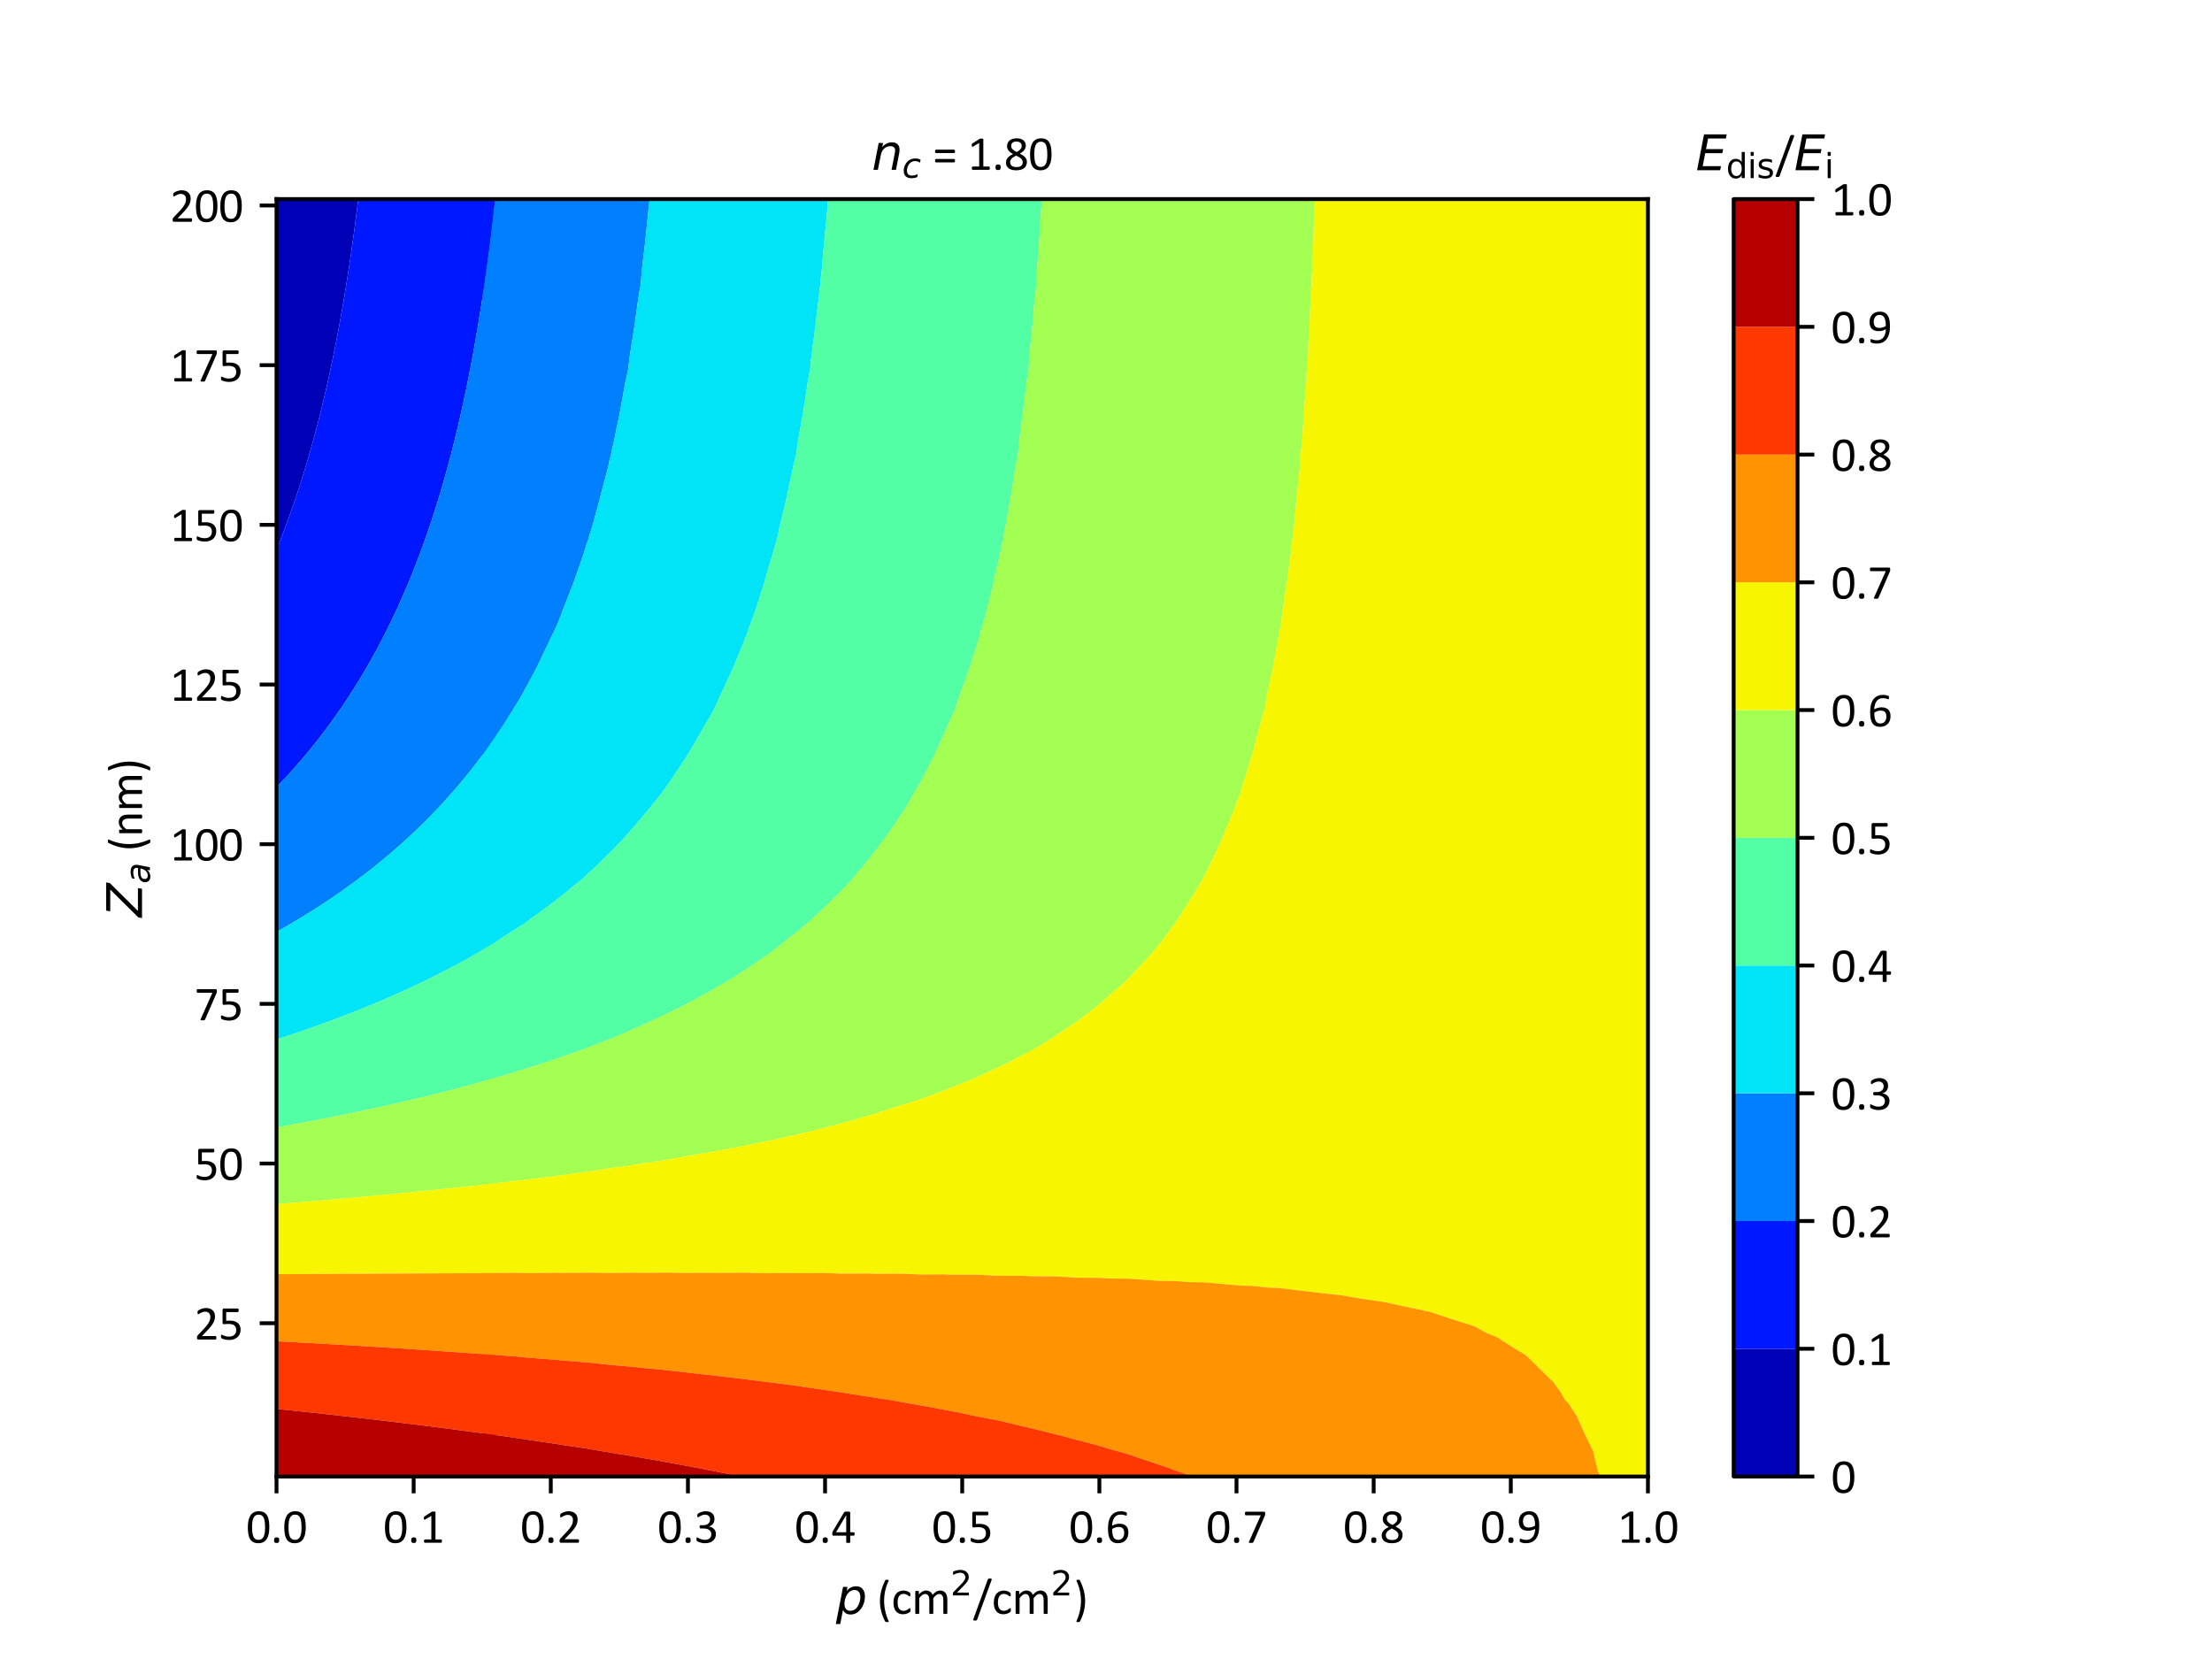<?xml version="1.0" encoding="utf-8" standalone="no"?>
<!DOCTYPE svg PUBLIC "-//W3C//DTD SVG 1.1//EN"
  "http://www.w3.org/Graphics/SVG/1.1/DTD/svg11.dtd">
<svg xmlns:xlink="http://www.w3.org/1999/xlink" width="460.8pt" height="345.6pt" viewBox="0 0 460.8 345.6" xmlns="http://www.w3.org/2000/svg" version="1.1">
 <defs>
  <style type="text/css">*{stroke-linejoin: round; stroke-linecap: butt}</style>
 </defs>
 <g id="figure_1">
  <g id="patch_1">
   <path d="M 0 345.6 
L 460.8 345.6 
L 460.8 0 
L 0 0 
z
" style="fill: #ffffff"/>
  </g>
  <g id="axes_1">
   <g id="patch_2">
    <path d="M 57.6 307.584 
L 343.296 307.584 
L 343.296 41.472 
L 57.6 41.472 
z
" style="fill: #ffffff"/>
   </g>
   <g id="PathCollection_1">
    <path d="M 57.629 114.446 
L 58.031 113.448 
L 58.864 111.326 
L 58.995 110.982 
L 59.751 108.974 
L 59.87 108.649 
L 59.962 108.401 
L 60.11 108 
L 60.313 107.426 
L 60.457 107.026 
L 60.888 105.794 
L 61.279 104.674 
L 61.669 103.516 
L 62.069 102.321 
L 62.343 101.477 
L 62.36 101.426 
L 62.386 101.347 
L 62.42 101.238 
L 62.46 101.111 
L 62.699 100.373 
L 62.933 99.622 
L 63.431 98.021 
L 63.61 97.422 
L 64.134 95.669 
L 64.279 95.173 
L 64.42 94.694 
L 64.589 94.099 
L 64.697 93.72 
L 65.312 91.509 
L 65.35 91.368 
L 65.495 90.828 
L 65.98 89.016 
L 66.046 88.764 
L 66.123 88.475 
L 66.236 88.042 
L 66.376 87.483 
L 66.482 87.067 
L 66.899 85.392 
L 67.067 84.715 
L 67.489 82.957 
L 67.631 82.363 
L 67.739 81.891 
L 67.8 81.633 
L 67.858 81.389 
L 67.932 81.061 
L 68.081 80.415 
L 68.503 78.517 
L 68.604 78.062 
L 68.874 76.797 
L 69.108 75.71 
L 69.15 75.509 
L 69.314 74.736 
L 69.426 74.176 
L 69.51 73.762 
L 69.897 71.826 
L 69.98 71.41 
L 70.383 69.316 
L 70.433 69.057 
L 70.466 68.875 
L 70.617 68.083 
L 70.677 67.754 
L 70.719 67.52 
L 70.795 67.109 
L 71.134 65.212 
L 71.215 64.757 
L 71.25 64.556 
L 71.623 62.405 
L 71.727 61.778 
L 71.787 61.43 
L 71.825 61.192 
L 71.863 60.96 
L 71.947 60.456 
L 72.07 59.693 
L 72.325 58.104 
L 72.568 56.535 
L 72.689 55.752 
L 72.734 55.466 
L 72.84 54.778 
L 72.955 53.98 
L 72.981 53.803 
L 73.124 52.815 
L 73.322 51.451 
L 73.571 49.665 
L 73.65 49.099 
L 73.697 48.751 
L 73.784 48.125 
L 73.821 47.844 
L 73.848 47.635 
L 73.913 47.151 
L 74.15 45.321 
L 74.218 44.798 
L 74.255 44.505 
L 74.515 42.446 
L 74.608 41.67 
L 74.633 41.472 
L 74.389 41.472 
L 72.866 41.472 
L 71.342 41.472 
L 69.818 41.472 
L 68.295 41.472 
L 66.771 41.472 
L 65.247 41.472 
L 63.723 41.472 
L 62.2 41.472 
L 60.676 41.472 
L 59.152 41.472 
L 57.629 41.472 
L 57.629 44.798 
L 57.629 48.125 
L 57.629 51.451 
L 57.629 54.778 
L 57.629 58.104 
L 57.629 61.43 
L 57.629 64.757 
L 57.629 68.083 
L 57.629 71.41 
L 57.629 74.736 
L 57.629 78.062 
L 57.629 81.389 
L 57.629 84.715 
L 57.629 88.042 
L 57.629 91.368 
L 57.629 94.694 
L 57.629 98.021 
L 57.629 101.347 
L 57.629 104.674 
L 57.629 108 
L 57.629 111.326 
" clip-path="url(#p2ad0b04082)" style="fill: #0000b6"/>
   </g>
   <g id="PathCollection_2">
    <path d="M 74.633 41.472 
L 74.608 41.67 
L 74.515 42.446 
L 74.255 44.505 
L 74.218 44.798 
L 74.15 45.321 
L 73.913 47.151 
L 73.848 47.635 
L 73.821 47.844 
L 73.784 48.125 
L 73.697 48.751 
L 73.65 49.099 
L 73.571 49.665 
L 73.322 51.451 
L 73.124 52.815 
L 72.981 53.803 
L 72.955 53.98 
L 72.84 54.778 
L 72.734 55.466 
L 72.689 55.752 
L 72.568 56.535 
L 72.325 58.104 
L 72.07 59.693 
L 71.947 60.456 
L 71.863 60.96 
L 71.825 61.192 
L 71.787 61.43 
L 71.727 61.778 
L 71.623 62.405 
L 71.25 64.556 
L 71.215 64.757 
L 71.134 65.212 
L 70.795 67.109 
L 70.719 67.52 
L 70.677 67.754 
L 70.617 68.083 
L 70.466 68.875 
L 70.433 69.057 
L 70.383 69.316 
L 69.98 71.41 
L 69.897 71.826 
L 69.51 73.762 
L 69.426 74.176 
L 69.314 74.736 
L 69.15 75.509 
L 69.108 75.71 
L 68.874 76.797 
L 68.604 78.062 
L 68.503 78.517 
L 68.081 80.415 
L 67.932 81.061 
L 67.858 81.389 
L 67.8 81.633 
L 67.739 81.891 
L 67.631 82.363 
L 67.489 82.957 
L 67.067 84.715 
L 66.899 85.392 
L 66.482 87.067 
L 66.376 87.483 
L 66.236 88.042 
L 66.123 88.475 
L 66.046 88.764 
L 65.98 89.016 
L 65.495 90.828 
L 65.35 91.368 
L 65.312 91.509 
L 64.697 93.72 
L 64.589 94.099 
L 64.42 94.694 
L 64.279 95.173 
L 64.134 95.669 
L 63.61 97.422 
L 63.431 98.021 
L 62.933 99.622 
L 62.699 100.373 
L 62.46 101.111 
L 62.42 101.238 
L 62.386 101.347 
L 62.36 101.426 
L 62.343 101.477 
L 62.069 102.321 
L 61.669 103.516 
L 61.279 104.674 
L 60.888 105.794 
L 60.457 107.026 
L 60.313 107.426 
L 60.11 108 
L 59.962 108.401 
L 59.87 108.649 
L 59.751 108.974 
L 58.995 110.982 
L 58.864 111.326 
L 58.031 113.448 
L 57.629 114.446 
L 57.629 114.653 
L 57.629 117.979 
L 57.629 121.306 
L 57.629 124.632 
L 57.629 127.958 
L 57.629 131.285 
L 57.629 134.611 
L 57.629 137.938 
L 57.629 141.264 
L 57.629 144.59 
L 57.629 147.917 
L 57.629 151.243 
L 57.629 154.57 
L 57.629 157.896 
L 57.629 161.222 
L 57.629 163.965 
L 57.766 163.824 
L 58.48 163.081 
L 59.314 162.197 
L 59.73 161.745 
L 60.211 161.222 
L 61.053 160.283 
L 61.084 160.248 
L 61.115 160.212 
L 61.165 160.155 
L 62.522 158.601 
L 63.128 157.896 
L 63.613 157.314 
L 63.9 156.965 
L 64.494 156.251 
L 65.074 155.544 
L 65.598 154.887 
L 65.682 154.784 
L 65.852 154.57 
L 66.533 153.699 
L 66.613 153.595 
L 67.097 152.961 
L 68.145 151.57 
L 68.332 151.324 
L 68.392 151.243 
L 69.522 149.682 
L 70.088 148.891 
L 70.465 148.351 
L 70.77 147.917 
L 70.915 147.705 
L 70.988 147.597 
L 71.435 146.943 
L 72.018 146.067 
L 72.816 144.854 
L 72.894 144.737 
L 72.99 144.59 
L 73.803 143.311 
L 74.477 142.238 
L 74.829 141.662 
L 75.073 141.264 
L 75.613 140.362 
L 75.655 140.29 
L 76.187 139.379 
L 77.022 137.938 
L 77.25 137.53 
L 78.327 135.585 
L 78.388 135.472 
L 78.854 134.611 
L 79.191 133.972 
L 79.364 133.637 
L 79.395 133.577 
L 79.771 132.841 
L 80.524 131.371 
L 80.567 131.285 
L 81.606 129.165 
L 81.718 128.933 
L 81.861 128.639 
L 82.185 127.958 
L 82.581 127.099 
L 82.635 126.984 
L 83.615 124.815 
L 83.697 124.632 
L 84.641 122.45 
L 84.715 122.28 
L 84.742 122.214 
L 85.128 121.306 
L 85.519 120.347 
L 85.525 120.331 
L 85.686 119.928 
L 86.466 117.979 
L 86.518 117.846 
L 87.369 115.627 
L 87.441 115.433 
L 87.735 114.653 
L 88.023 113.86 
L 88.087 113.679 
L 88.389 112.833 
L 88.923 111.326 
L 89.224 110.448 
L 89.726 108.974 
L 89.95 108.293 
L 89.988 108.179 
L 90.048 108 
L 90.22 107.463 
L 90.364 107.026 
L 90.503 106.587 
L 91.105 104.674 
L 91.133 104.583 
L 91.225 104.278 
L 91.731 102.614 
L 91.819 102.321 
L 91.899 102.048 
L 92.108 101.347 
L 92.224 100.941 
L 92.389 100.373 
L 92.908 98.531 
L 93.05 98.021 
L 93.589 96.022 
L 93.685 95.669 
L 93.698 95.62 
L 93.798 95.25 
L 93.945 94.694 
L 94.144 93.914 
L 94.193 93.72 
L 94.45 92.699 
L 94.784 91.368 
L 95.108 90.03 
L 95.353 89.016 
L 95.542 88.204 
L 95.561 88.121 
L 95.58 88.042 
L 95.595 87.979 
L 95.605 87.936 
L 95.807 87.067 
L 96.133 85.614 
L 96.334 84.715 
L 96.818 82.466 
L 96.84 82.363 
L 96.923 81.983 
L 97.049 81.389 
L 97.206 80.616 
L 97.246 80.415 
L 97.475 79.276 
L 97.719 78.062 
L 98.031 76.452 
L 98.175 75.71 
L 98.272 75.185 
L 98.315 74.961 
L 98.358 74.736 
L 98.392 74.55 
L 98.416 74.417 
L 98.539 73.762 
L 98.906 71.71 
L 98.96 71.41 
L 99.076 70.739 
L 99.369 69.057 
L 99.431 68.682 
L 99.535 68.083 
L 99.666 67.272 
L 99.694 67.109 
L 99.733 66.863 
L 100.073 64.757 
L 100.172 64.122 
L 100.439 62.405 
L 100.46 62.267 
L 100.59 61.43 
L 100.73 60.46 
L 100.731 60.456 
L 100.734 60.432 
L 101.073 58.104 
L 101.247 56.861 
L 101.402 55.752 
L 101.493 55.07 
L 101.534 54.778 
L 101.564 54.549 
L 101.665 53.803 
L 101.936 51.712 
L 101.97 51.451 
L 102.027 50.991 
L 102.266 49.099 
L 102.328 48.587 
L 102.384 48.125 
L 102.453 47.549 
L 102.502 47.151 
L 102.581 46.469 
L 102.777 44.798 
L 102.987 42.936 
L 103.088 42.021 
L 103.149 41.472 
L 101.816 41.472 
L 100.293 41.472 
L 98.769 41.472 
L 97.245 41.472 
L 95.721 41.472 
L 94.198 41.472 
L 92.674 41.472 
L 91.15 41.472 
L 89.627 41.472 
L 88.103 41.472 
L 86.579 41.472 
L 85.055 41.472 
L 83.532 41.472 
L 82.008 41.472 
L 80.484 41.472 
L 78.961 41.472 
L 77.437 41.472 
L 75.913 41.472 
" clip-path="url(#p2ad0b04082)" style="fill: #0018ff"/>
   </g>
   <g id="PathCollection_3">
    <path d="M 103.149 41.472 
L 103.088 42.021 
L 102.987 42.936 
L 102.777 44.798 
L 102.581 46.469 
L 102.502 47.151 
L 102.453 47.549 
L 102.384 48.125 
L 102.328 48.587 
L 102.266 49.099 
L 102.027 50.991 
L 101.97 51.451 
L 101.936 51.712 
L 101.665 53.803 
L 101.564 54.549 
L 101.534 54.778 
L 101.493 55.07 
L 101.402 55.752 
L 101.247 56.861 
L 101.073 58.104 
L 100.734 60.432 
L 100.731 60.456 
L 100.73 60.46 
L 100.59 61.43 
L 100.46 62.267 
L 100.439 62.405 
L 100.172 64.122 
L 100.073 64.757 
L 99.733 66.863 
L 99.694 67.109 
L 99.666 67.272 
L 99.535 68.083 
L 99.431 68.682 
L 99.369 69.057 
L 99.076 70.739 
L 98.96 71.41 
L 98.906 71.71 
L 98.539 73.762 
L 98.416 74.417 
L 98.392 74.55 
L 98.358 74.736 
L 98.315 74.961 
L 98.272 75.185 
L 98.175 75.71 
L 98.031 76.452 
L 97.719 78.062 
L 97.475 79.276 
L 97.246 80.415 
L 97.206 80.616 
L 97.049 81.389 
L 96.923 81.983 
L 96.84 82.363 
L 96.818 82.466 
L 96.334 84.715 
L 96.133 85.614 
L 95.807 87.067 
L 95.605 87.936 
L 95.595 87.979 
L 95.58 88.042 
L 95.561 88.121 
L 95.542 88.204 
L 95.353 89.016 
L 95.108 90.03 
L 94.784 91.368 
L 94.45 92.699 
L 94.193 93.72 
L 94.144 93.914 
L 93.945 94.694 
L 93.798 95.25 
L 93.698 95.62 
L 93.685 95.669 
L 93.589 96.022 
L 93.05 98.021 
L 92.908 98.531 
L 92.389 100.373 
L 92.224 100.941 
L 92.108 101.347 
L 91.899 102.048 
L 91.819 102.321 
L 91.731 102.614 
L 91.225 104.278 
L 91.133 104.583 
L 91.105 104.674 
L 90.503 106.587 
L 90.364 107.026 
L 90.22 107.463 
L 90.048 108 
L 89.988 108.179 
L 89.95 108.293 
L 89.726 108.974 
L 89.224 110.448 
L 88.923 111.326 
L 88.389 112.833 
L 88.087 113.679 
L 88.023 113.86 
L 87.735 114.653 
L 87.441 115.433 
L 87.369 115.627 
L 86.518 117.846 
L 86.466 117.979 
L 85.686 119.928 
L 85.525 120.331 
L 85.519 120.347 
L 85.128 121.306 
L 84.742 122.214 
L 84.715 122.28 
L 84.641 122.45 
L 83.697 124.632 
L 83.615 124.815 
L 82.635 126.984 
L 82.581 127.099 
L 82.185 127.958 
L 81.861 128.639 
L 81.718 128.933 
L 81.606 129.165 
L 80.567 131.285 
L 80.524 131.371 
L 79.771 132.841 
L 79.395 133.577 
L 79.364 133.637 
L 79.191 133.972 
L 78.854 134.611 
L 78.388 135.472 
L 78.327 135.585 
L 77.25 137.53 
L 77.022 137.938 
L 76.187 139.379 
L 75.655 140.29 
L 75.613 140.362 
L 75.073 141.264 
L 74.829 141.662 
L 74.477 142.238 
L 73.803 143.311 
L 72.99 144.59 
L 72.894 144.737 
L 72.816 144.854 
L 72.018 146.067 
L 71.435 146.943 
L 70.988 147.597 
L 70.915 147.705 
L 70.77 147.917 
L 70.465 148.351 
L 70.088 148.891 
L 69.522 149.682 
L 68.392 151.243 
L 68.332 151.324 
L 68.145 151.57 
L 67.097 152.961 
L 66.613 153.595 
L 66.533 153.699 
L 65.852 154.57 
L 65.682 154.784 
L 65.598 154.887 
L 65.074 155.544 
L 64.494 156.251 
L 63.9 156.965 
L 63.613 157.314 
L 63.128 157.896 
L 62.522 158.601 
L 61.165 160.155 
L 61.115 160.212 
L 61.084 160.248 
L 61.053 160.283 
L 60.211 161.222 
L 59.73 161.745 
L 59.314 162.197 
L 58.48 163.081 
L 57.766 163.824 
L 57.629 163.965 
L 57.629 164.549 
L 57.629 167.875 
L 57.629 171.202 
L 57.629 174.528 
L 57.629 177.854 
L 57.629 181.181 
L 57.629 184.507 
L 57.629 187.834 
L 57.629 191.16 
L 57.629 194.129 
L 57.847 194.01 
L 58.327 193.74 
L 58.729 193.512 
L 59.915 192.825 
L 60.417 192.525 
L 60.883 192.253 
L 62.006 191.583 
L 62.312 191.404 
L 62.718 191.16 
L 63.618 190.603 
L 63.858 190.451 
L 64.687 189.938 
L 66.267 188.933 
L 66.34 188.887 
L 66.464 188.808 
L 66.791 188.597 
L 67.951 187.834 
L 68.098 187.736 
L 68.149 187.702 
L 69.294 186.93 
L 69.388 186.867 
L 69.399 186.859 
L 70.164 186.33 
L 70.671 185.972 
L 71.689 185.265 
L 72.752 184.507 
L 72.852 184.434 
L 72.884 184.41 
L 73.977 183.608 
L 75.234 182.663 
L 75.523 182.449 
L 75.912 182.155 
L 76.088 182.021 
L 77.169 181.181 
L 77.272 181.1 
L 77.312 181.068 
L 78.395 180.207 
L 78.482 180.136 
L 78.536 180.09 
L 79.271 179.49 
L 80.021 178.865 
L 80.694 178.312 
L 81.239 177.854 
L 81.899 177.283 
L 82.16 177.053 
L 82.879 176.43 
L 83.928 175.502 
L 84.268 175.194 
L 85 174.528 
L 85.55 174.019 
L 85.778 173.803 
L 86.044 173.554 
L 87.165 172.48 
L 88.019 171.645 
L 88.161 171.508 
L 88.474 171.202 
L 89.262 170.406 
L 90.64 168.99 
L 90.716 168.912 
L 90.777 168.849 
L 91.041 168.575 
L 91.699 167.875 
L 92.005 167.545 
L 92.142 167.394 
L 92.596 166.901 
L 93.361 166.049 
L 94.064 165.251 
L 94.284 165.005 
L 94.686 164.549 
L 95.36 163.76 
L 96.672 162.197 
L 96.726 162.131 
L 96.968 161.839 
L 97.469 161.222 
L 97.837 160.762 
L 98.013 160.539 
L 98.243 160.248 
L 99.251 158.948 
L 100.052 157.896 
L 100.243 157.637 
L 100.376 157.455 
L 101.14 156.42 
L 101.776 155.544 
L 102.212 154.927 
L 102.463 154.57 
L 102.991 153.808 
L 103.34 153.281 
L 103.34 151.243 
L 103.34 147.917 
L 103.34 144.59 
L 103.34 141.264 
L 103.34 137.938 
L 103.34 134.611 
L 103.34 131.285 
L 103.34 127.958 
L 103.34 124.632 
L 103.34 121.306 
L 103.34 117.979 
L 103.34 114.653 
L 103.34 111.326 
L 103.34 108 
L 103.34 104.674 
L 103.34 101.347 
L 103.34 98.021 
L 103.34 94.694 
L 103.34 91.368 
L 103.34 88.042 
L 103.34 84.715 
L 103.34 81.389 
L 103.34 78.062 
L 103.34 74.736 
L 103.34 71.41 
L 103.34 68.083 
L 103.34 64.757 
L 103.34 61.43 
L 103.34 58.104 
L 103.34 54.778 
L 103.34 51.451 
L 103.34 48.125 
L 103.34 44.798 
L 103.34 41.472 
" clip-path="url(#p2ad0b04082)" style="fill: #0080ff"/>
   </g>
   <g id="PathCollection_4">
    <path d="M 103.34 153.281 
L 102.991 153.808 
L 102.463 154.57 
L 102.212 154.927 
L 101.776 155.544 
L 101.14 156.42 
L 100.376 157.455 
L 100.243 157.637 
L 100.052 157.896 
L 99.251 158.948 
L 98.243 160.248 
L 98.013 160.539 
L 97.837 160.762 
L 97.469 161.222 
L 96.968 161.839 
L 96.726 162.131 
L 96.672 162.197 
L 95.36 163.76 
L 94.686 164.549 
L 94.284 165.005 
L 94.064 165.251 
L 93.361 166.049 
L 92.596 166.901 
L 92.142 167.394 
L 92.005 167.545 
L 91.699 167.875 
L 91.041 168.575 
L 90.777 168.849 
L 90.716 168.912 
L 90.64 168.99 
L 89.262 170.406 
L 88.474 171.202 
L 88.161 171.508 
L 88.019 171.645 
L 87.165 172.48 
L 86.044 173.554 
L 85.778 173.803 
L 85.55 174.019 
L 85 174.528 
L 84.268 175.194 
L 83.928 175.502 
L 82.879 176.43 
L 82.16 177.053 
L 81.899 177.283 
L 81.239 177.854 
L 80.694 178.312 
L 80.021 178.865 
L 79.271 179.49 
L 78.536 180.09 
L 78.482 180.136 
L 78.395 180.207 
L 77.312 181.068 
L 77.272 181.1 
L 77.169 181.181 
L 76.088 182.021 
L 75.912 182.155 
L 75.523 182.449 
L 75.234 182.663 
L 73.977 183.608 
L 72.884 184.41 
L 72.852 184.434 
L 72.752 184.507 
L 71.689 185.265 
L 70.671 185.972 
L 70.164 186.33 
L 69.399 186.859 
L 69.388 186.867 
L 69.294 186.93 
L 68.149 187.702 
L 68.098 187.736 
L 67.951 187.834 
L 66.791 188.597 
L 66.464 188.808 
L 66.34 188.887 
L 66.267 188.933 
L 64.687 189.938 
L 63.858 190.451 
L 63.618 190.603 
L 62.718 191.16 
L 62.312 191.404 
L 62.006 191.583 
L 60.883 192.253 
L 60.417 192.525 
L 59.915 192.825 
L 58.729 193.512 
L 58.327 193.74 
L 57.847 194.01 
L 57.629 194.129 
L 57.629 194.486 
L 57.629 197.813 
L 57.629 201.139 
L 57.629 204.466 
L 57.629 207.792 
L 57.629 211.118 
L 57.629 214.445 
L 57.629 216.529 
L 57.879 216.453 
L 58.464 216.268 
L 60.086 215.732 
L 60.278 215.671 
L 61.037 215.419 
L 61.174 215.372 
L 62.666 214.866 
L 63.889 214.445 
L 64.685 214.167 
L 64.867 214.101 
L 66.121 213.654 
L 66.457 213.536 
L 66.638 213.471 
L 67.18 213.273 
L 67.334 213.215 
L 68.979 212.613 
L 69.578 212.384 
L 70.027 212.219 
L 71.01 211.843 
L 71.578 211.634 
L 72.862 211.139 
L 72.869 211.137 
L 72.916 211.118 
L 74.164 210.626 
L 74.72 210.397 
L 75.702 210.006 
L 76.16 209.817 
L 76.736 209.587 
L 78.467 208.87 
L 78.529 208.845 
L 78.717 208.766 
L 79.09 208.61 
L 80.025 208.207 
L 80.649 207.941 
L 80.723 207.91 
L 80.994 207.792 
L 82.7 207.04 
L 83.198 206.818 
L 84.366 206.286 
L 84.744 206.108 
L 85.317 205.845 
L 86.121 205.466 
L 86.878 205.118 
L 88.089 204.541 
L 88.115 204.529 
L 88.247 204.466 
L 89.374 203.914 
L 90.032 203.58 
L 90.901 203.151 
L 91.453 202.87 
L 91.852 202.672 
L 92.944 202.113 
L 93.456 201.846 
L 94.794 201.139 
L 95.239 200.901 
L 95.375 200.826 
L 96.587 200.165 
L 96.756 200.071 
L 96.824 200.032 
L 97.585 199.606 
L 98.077 199.324 
L 99.177 198.705 
L 100.24 198.088 
L 100.335 198.035 
L 100.716 197.813 
L 101.58 197.297 
L 102.238 196.892 
L 103.07 196.39 
L 103.34 196.214 
L 103.34 194.486 
L 103.34 191.16 
L 103.34 187.834 
L 103.34 184.507 
L 103.34 181.181 
L 103.34 177.854 
L 103.34 174.528 
L 103.34 171.202 
L 103.34 167.875 
L 103.34 164.549 
L 103.34 161.222 
L 103.34 157.896 
L 103.34 154.57 
" clip-path="url(#p2ad0b04082)" style="fill: #00e4f8"/>
   </g>
   <g id="PathCollection_5">
    <path d="M 103.34 196.214 
L 103.07 196.39 
L 102.238 196.892 
L 101.58 197.297 
L 100.716 197.813 
L 100.335 198.035 
L 100.24 198.088 
L 99.177 198.705 
L 98.077 199.324 
L 97.585 199.606 
L 96.824 200.032 
L 96.756 200.071 
L 96.587 200.165 
L 95.375 200.826 
L 95.239 200.901 
L 94.794 201.139 
L 93.456 201.846 
L 92.944 202.113 
L 91.852 202.672 
L 91.453 202.87 
L 90.901 203.151 
L 90.032 203.58 
L 89.374 203.914 
L 88.247 204.466 
L 88.115 204.529 
L 88.089 204.541 
L 86.878 205.118 
L 86.121 205.466 
L 85.317 205.845 
L 84.744 206.108 
L 84.366 206.286 
L 83.198 206.818 
L 82.7 207.04 
L 80.994 207.792 
L 80.723 207.91 
L 80.649 207.941 
L 80.025 208.207 
L 79.09 208.61 
L 78.717 208.766 
L 78.529 208.845 
L 78.467 208.87 
L 76.736 209.587 
L 76.16 209.817 
L 75.702 210.006 
L 74.72 210.397 
L 74.164 210.626 
L 72.916 211.118 
L 72.869 211.137 
L 72.862 211.139 
L 71.578 211.634 
L 71.01 211.843 
L 70.027 212.219 
L 69.578 212.384 
L 68.979 212.613 
L 67.334 213.215 
L 67.18 213.273 
L 66.638 213.471 
L 66.457 213.536 
L 66.121 213.654 
L 64.867 214.101 
L 64.685 214.167 
L 63.889 214.445 
L 62.666 214.866 
L 61.174 215.372 
L 61.037 215.419 
L 60.278 215.671 
L 60.086 215.732 
L 58.464 216.268 
L 57.879 216.453 
L 57.629 216.529 
L 57.629 217.771 
L 57.629 221.098 
L 57.629 224.424 
L 57.629 227.75 
L 57.629 231.077 
L 57.629 234.403 
L 57.629 234.874 
L 57.83 234.843 
L 58.874 234.655 
L 59.34 234.573 
L 60.275 234.403 
L 61.68 234.146 
L 61.874 234.109 
L 62.697 233.953 
L 63.892 233.733 
L 64.399 233.636 
L 65.484 233.429 
L 66.256 233.28 
L 66.357 233.259 
L 67.155 233.104 
L 67.388 233.055 
L 69.052 232.731 
L 69.523 232.632 
L 70.092 232.521 
L 70.743 232.385 
L 71.842 232.169 
L 72.692 231.99 
L 73.026 231.924 
L 74.106 231.696 
L 74.626 231.593 
L 75.865 231.33 
L 75.958 231.312 
L 77.063 231.077 
L 77.403 231.003 
L 77.479 230.986 
L 78.885 230.678 
L 79.043 230.641 
L 80.172 230.395 
L 80.872 230.231 
L 81.808 230.025 
L 82.226 229.927 
L 82.933 229.771 
L 84.274 229.455 
L 84.729 229.354 
L 85.413 229.193 
L 85.688 229.131 
L 87.402 228.725 
L 87.603 228.676 
L 88.174 228.539 
L 88.974 228.341 
L 90.003 228.09 
L 91.367 227.75 
L 92.233 227.532 
L 92.388 227.492 
L 93.19 227.284 
L 94.086 227.052 
L 94.759 226.88 
L 95.156 226.776 
L 96.62 226.386 
L 96.887 226.311 
L 97.569 226.129 
L 98.05 225.993 
L 99.33 225.649 
L 100.102 225.43 
L 100.465 225.332 
L 101.541 225.025 
L 102.031 224.893 
L 103.321 224.522 
L 103.34 224.516 
L 103.34 224.424 
L 103.34 221.098 
L 103.34 217.771 
L 103.34 214.445 
L 103.34 211.118 
L 103.34 207.792 
L 103.34 204.466 
L 103.34 201.139 
L 103.34 197.813 
" clip-path="url(#p2ad0b04082)" style="fill: #53ffa4"/>
   </g>
   <g id="PathCollection_6">
    <path d="M 103.34 224.516 
L 103.321 224.522 
L 102.031 224.893 
L 101.541 225.025 
L 100.465 225.332 
L 100.102 225.43 
L 99.33 225.649 
L 98.05 225.993 
L 97.569 226.129 
L 96.887 226.311 
L 96.62 226.386 
L 95.156 226.776 
L 94.759 226.88 
L 94.086 227.052 
L 93.19 227.284 
L 92.388 227.492 
L 92.233 227.532 
L 91.367 227.75 
L 90.003 228.09 
L 88.974 228.341 
L 88.174 228.539 
L 87.603 228.676 
L 87.402 228.725 
L 85.688 229.131 
L 85.413 229.193 
L 84.729 229.354 
L 84.274 229.455 
L 82.933 229.771 
L 82.226 229.927 
L 81.808 230.025 
L 80.872 230.231 
L 80.172 230.395 
L 79.043 230.641 
L 78.885 230.678 
L 77.479 230.986 
L 77.403 231.003 
L 77.063 231.077 
L 75.958 231.312 
L 75.865 231.33 
L 74.626 231.593 
L 74.106 231.696 
L 73.026 231.924 
L 72.692 231.99 
L 71.842 232.169 
L 70.743 232.385 
L 70.092 232.521 
L 69.523 232.632 
L 69.052 232.731 
L 67.388 233.055 
L 67.155 233.104 
L 66.357 233.259 
L 66.256 233.28 
L 65.484 233.429 
L 64.399 233.636 
L 63.892 233.733 
L 62.697 233.953 
L 61.874 234.109 
L 61.68 234.146 
L 60.275 234.403 
L 59.34 234.573 
L 58.874 234.655 
L 57.83 234.843 
L 57.629 234.874 
L 57.629 237.73 
L 57.629 241.056 
L 57.629 244.382 
L 57.629 247.709 
L 57.629 250.846 
L 57.665 250.843 
L 59.016 250.737 
L 59.301 250.711 
L 60.595 250.609 
L 60.76 250.593 
L 61.954 250.499 
L 62.467 250.452 
L 63.596 250.362 
L 63.856 250.338 
L 64.89 250.256 
L 65.635 250.188 
L 66.595 250.111 
L 66.952 250.078 
L 67.824 250.008 
L 68.807 249.917 
L 69.594 249.854 
L 70.05 249.812 
L 70.756 249.755 
L 71.98 249.641 
L 72.592 249.592 
L 73.149 249.54 
L 73.685 249.497 
L 75.157 249.359 
L 75.588 249.324 
L 76.25 249.262 
L 76.611 249.232 
L 78.337 249.07 
L 78.584 249.05 
L 79.351 248.978 
L 79.535 248.963 
L 81.52 248.775 
L 81.578 248.77 
L 82.454 248.687 
L 82.456 248.687 
L 82.493 248.683 
L 84.405 248.499 
L 85.012 248.441 
L 85.866 248.354 
L 87.154 248.229 
L 87.553 248.19 
L 89.292 248.011 
L 89.896 247.953 
L 92.262 247.709 
L 92.631 247.67 
L 92.728 247.66 
L 95.117 247.41 
L 95.361 247.383 
L 96.182 247.292 
L 97.62 247.141 
L 98.083 247.089 
L 99.647 246.915 
L 100.111 246.865 
L 100.798 246.788 
L 101.275 246.735 
L 102.814 246.56 
L 102.93 246.545 
L 103.34 246.49 
L 103.34 244.382 
L 103.34 241.056 
L 103.34 237.73 
L 103.34 234.403 
L 103.34 231.077 
L 103.34 227.75 
" clip-path="url(#p2ad0b04082)" style="fill: #a4ff53"/>
   </g>
   <g id="PathCollection_7">
    <path d="M 103.34 246.49 
L 102.93 246.545 
L 102.814 246.56 
L 101.275 246.735 
L 100.798 246.788 
L 100.111 246.865 
L 99.647 246.915 
L 98.083 247.089 
L 97.62 247.141 
L 96.182 247.292 
L 95.361 247.383 
L 95.117 247.41 
L 92.728 247.66 
L 92.631 247.67 
L 92.262 247.709 
L 89.896 247.953 
L 89.292 248.011 
L 87.553 248.19 
L 87.154 248.229 
L 85.866 248.354 
L 85.012 248.441 
L 84.405 248.499 
L 82.493 248.683 
L 82.456 248.687 
L 82.454 248.687 
L 81.578 248.77 
L 81.52 248.775 
L 79.535 248.963 
L 79.351 248.978 
L 78.584 249.05 
L 78.337 249.07 
L 76.611 249.232 
L 76.25 249.262 
L 75.588 249.324 
L 75.157 249.359 
L 73.685 249.497 
L 73.149 249.54 
L 72.592 249.592 
L 71.98 249.641 
L 70.756 249.755 
L 70.05 249.812 
L 69.594 249.854 
L 68.807 249.917 
L 67.824 250.008 
L 66.952 250.078 
L 66.595 250.111 
L 65.635 250.188 
L 64.89 250.256 
L 63.856 250.338 
L 63.596 250.362 
L 62.467 250.452 
L 61.954 250.499 
L 60.76 250.593 
L 60.595 250.609 
L 59.301 250.711 
L 59.016 250.737 
L 57.665 250.843 
L 57.629 250.846 
L 57.629 251.035 
L 57.629 254.362 
L 57.629 257.688 
L 57.629 261.014 
L 57.629 264.341 
L 57.629 265.44 
L 57.837 265.442 
L 58.652 265.433 
L 59.652 265.432 
L 60.471 265.423 
L 60.881 265.423 
L 61.708 265.414 
L 62.691 265.414 
L 63.521 265.405 
L 63.925 265.405 
L 64.764 265.396 
L 65.731 265.396 
L 66.572 265.387 
L 66.969 265.387 
L 67.819 265.378 
L 68.77 265.379 
L 69.623 265.37 
L 70.014 265.37 
L 70.875 265.361 
L 71.81 265.362 
L 72.674 265.353 
L 73.058 265.353 
L 73.93 265.345 
L 74.85 265.346 
L 75.724 265.337 
L 76.102 265.337 
L 76.984 265.328 
L 77.89 265.33 
L 78.775 265.321 
L 79.147 265.321 
L 80.039 265.313 
L 80.93 265.314 
L 81.825 265.306 
L 82.191 265.306 
L 83.093 265.298 
L 83.971 265.299 
L 84.875 265.291 
L 85.236 265.292 
L 86.147 265.283 
L 87.012 265.285 
L 87.925 265.277 
L 88.281 265.278 
L 89.201 265.269 
L 90.053 265.272 
L 90.975 265.263 
L 91.325 265.264 
L 92.255 265.256 
L 93.094 265.259 
L 94.025 265.251 
L 94.37 265.252 
L 95.308 265.244 
L 96.136 265.246 
L 97.075 265.238 
L 97.416 265.24 
L 98.361 265.232 
L 99.178 265.235 
L 100.124 265.227 
L 100.461 265.228 
L 101.413 265.221 
L 102.221 265.224 
L 103.174 265.216 
L 103.34 265.215 
L 103.34 264.341 
L 103.34 261.014 
L 103.34 257.688 
L 103.34 254.362 
L 103.34 251.035 
L 103.34 247.709 
" clip-path="url(#p2ad0b04082)" style="fill: #f8f500"/>
   </g>
   <g id="PathCollection_8">
    <path d="M 103.34 265.215 
L 103.174 265.216 
L 102.221 265.224 
L 101.413 265.221 
L 100.461 265.228 
L 100.124 265.227 
L 99.178 265.235 
L 98.361 265.232 
L 97.416 265.24 
L 97.075 265.238 
L 96.136 265.246 
L 95.308 265.244 
L 94.37 265.252 
L 94.025 265.251 
L 93.094 265.259 
L 92.255 265.256 
L 91.325 265.264 
L 90.975 265.263 
L 90.053 265.272 
L 89.201 265.269 
L 88.281 265.278 
L 87.925 265.277 
L 87.012 265.285 
L 86.147 265.283 
L 85.236 265.292 
L 84.875 265.291 
L 83.971 265.299 
L 83.093 265.298 
L 82.191 265.306 
L 81.825 265.306 
L 80.93 265.314 
L 80.039 265.313 
L 79.147 265.321 
L 78.775 265.321 
L 77.89 265.33 
L 76.984 265.328 
L 76.102 265.337 
L 75.724 265.337 
L 74.85 265.346 
L 73.93 265.345 
L 73.058 265.353 
L 72.674 265.353 
L 71.81 265.362 
L 70.875 265.361 
L 70.014 265.37 
L 69.623 265.37 
L 68.77 265.379 
L 67.819 265.378 
L 66.969 265.387 
L 66.572 265.387 
L 65.731 265.396 
L 64.764 265.396 
L 63.925 265.405 
L 63.521 265.405 
L 62.691 265.414 
L 61.708 265.414 
L 60.881 265.423 
L 60.471 265.423 
L 59.652 265.432 
L 58.652 265.433 
L 57.837 265.442 
L 57.629 265.44 
L 57.629 267.667 
L 57.629 270.994 
L 57.629 274.32 
L 57.629 277.646 
L 57.629 279.41 
L 57.967 279.428 
L 58.329 279.444 
L 60.018 279.537 
L 60.315 279.55 
L 61.045 279.59 
L 61.304 279.602 
L 63.142 279.704 
L 63.331 279.713 
L 64.124 279.757 
L 64.277 279.764 
L 66.268 279.875 
L 66.347 279.879 
L 67.204 279.927 
L 67.249 279.93 
L 68.463 279.999 
L 69.318 280.047 
L 69.492 280.058 
L 70.387 280.109 
L 72.183 280.212 
L 72.807 280.248 
L 73.645 280.3 
L 75.043 280.382 
L 75.528 280.41 
L 76.91 280.496 
L 77.899 280.555 
L 79.894 280.681 
L 80.18 280.698 
L 80.751 280.732 
L 83.386 280.901 
L 83.457 280.905 
L 83.597 280.914 
L 84.509 280.973 
L 86.339 281.091 
L 86.44 281.098 
L 86.741 281.119 
L 89.026 281.27 
L 89.279 281.287 
L 90.033 281.34 
L 90.425 281.368 
L 92.112 281.481 
L 93.332 281.567 
L 93.968 281.613 
L 94.941 281.679 
L 96.637 281.801 
L 97.526 281.865 
L 97.764 281.882 
L 98.657 281.947 
L 99.808 282.031 
L 99.863 282.036 
L 100.71 282.098 
L 100.812 282.106 
L 102.755 282.25 
L 102.954 282.267 
L 103.34 282.294 
L 103.34 280.973 
L 103.34 277.646 
L 103.34 274.32 
L 103.34 270.994 
L 103.34 267.667 
" clip-path="url(#p2ad0b04082)" style="fill: #ff9400"/>
   </g>
   <g id="PathCollection_9">
    <path d="M 103.34 282.294 
L 102.954 282.267 
L 102.755 282.25 
L 100.812 282.106 
L 100.71 282.098 
L 99.863 282.036 
L 99.808 282.031 
L 98.657 281.947 
L 97.764 281.882 
L 97.526 281.865 
L 96.637 281.801 
L 94.941 281.679 
L 93.968 281.613 
L 93.332 281.567 
L 92.112 281.481 
L 90.425 281.368 
L 90.033 281.34 
L 89.279 281.287 
L 89.026 281.27 
L 86.741 281.119 
L 86.44 281.098 
L 86.339 281.091 
L 84.509 280.973 
L 83.597 280.914 
L 83.457 280.905 
L 83.386 280.901 
L 80.751 280.732 
L 80.18 280.698 
L 79.894 280.681 
L 77.899 280.555 
L 76.91 280.496 
L 75.528 280.41 
L 75.043 280.382 
L 73.645 280.3 
L 72.807 280.248 
L 72.183 280.212 
L 70.387 280.109 
L 69.492 280.058 
L 69.318 280.047 
L 68.463 279.999 
L 67.249 279.93 
L 67.204 279.927 
L 66.347 279.879 
L 66.268 279.875 
L 64.277 279.764 
L 64.124 279.757 
L 63.331 279.713 
L 63.142 279.704 
L 61.304 279.602 
L 61.045 279.59 
L 60.315 279.55 
L 60.018 279.537 
L 58.329 279.444 
L 57.967 279.428 
L 57.629 279.41 
L 57.629 280.973 
L 57.629 284.299 
L 57.629 287.626 
L 57.629 290.952 
L 57.629 293.508 
L 57.968 293.537 
L 58.381 293.581 
L 59.767 293.723 
L 61.431 293.898 
L 61.824 293.939 
L 62.498 294.008 
L 62.703 294.03 
L 65.032 294.278 
L 65.224 294.299 
L 65.276 294.305 
L 65.307 294.308 
L 67.945 294.594 
L 68.742 294.683 
L 69.22 294.736 
L 70.661 294.894 
L 72.216 295.069 
L 72.686 295.121 
L 73.372 295.199 
L 73.846 295.253 
L 75.386 295.429 
L 75.503 295.444 
L 76.306 295.536 
L 76.5 295.56 
L 78.279 295.766 
L 78.62 295.808 
L 79.287 295.885 
L 79.721 295.939 
L 81.17 296.108 
L 81.737 296.179 
L 82.267 296.241 
L 82.946 296.325 
L 84.058 296.457 
L 84.857 296.557 
L 85.245 296.603 
L 86.174 296.72 
L 86.943 296.811 
L 87.977 296.942 
L 88.223 296.972 
L 89.405 297.122 
L 89.824 297.173 
L 91.099 297.336 
L 91.199 297.348 
L 92.641 297.533 
L 92.703 297.541 
L 93.2 297.605 
L 94.174 297.732 
L 94.223 297.739 
L 95.579 297.916 
L 95.883 297.959 
L 97.146 298.125 
L 97.349 298.153 
L 98.451 298.299 
L 99.13 298.394 
L 100.118 298.526 
L 100.477 298.576 
L 101.32 298.689 
L 102.382 298.839 
L 103.088 298.934 
L 103.34 298.972 
L 103.34 297.605 
L 103.34 294.278 
L 103.34 290.952 
L 103.34 287.626 
L 103.34 284.299 
" clip-path="url(#p2ad0b04082)" style="fill: #ff3800"/>
   </g>
   <g id="PathCollection_10">
    <path d="M 103.34 298.972 
L 103.088 298.934 
L 102.382 298.839 
L 101.32 298.689 
L 100.477 298.576 
L 100.118 298.526 
L 99.13 298.394 
L 98.451 298.299 
L 97.349 298.153 
L 97.146 298.125 
L 95.883 297.959 
L 95.579 297.916 
L 94.223 297.739 
L 94.174 297.732 
L 93.2 297.605 
L 92.703 297.541 
L 92.641 297.533 
L 91.199 297.348 
L 91.099 297.336 
L 89.824 297.173 
L 89.405 297.122 
L 88.223 296.972 
L 87.977 296.942 
L 86.943 296.811 
L 86.174 296.72 
L 85.245 296.603 
L 84.857 296.557 
L 84.058 296.457 
L 82.946 296.325 
L 82.267 296.241 
L 81.737 296.179 
L 81.17 296.108 
L 79.721 295.939 
L 79.287 295.885 
L 78.62 295.808 
L 78.279 295.766 
L 76.5 295.56 
L 76.306 295.536 
L 75.503 295.444 
L 75.386 295.429 
L 73.846 295.253 
L 73.372 295.199 
L 72.686 295.121 
L 72.216 295.069 
L 70.661 294.894 
L 69.22 294.736 
L 68.742 294.683 
L 67.945 294.594 
L 65.307 294.308 
L 65.276 294.305 
L 65.224 294.299 
L 65.032 294.278 
L 62.703 294.03 
L 62.498 294.008 
L 61.824 293.939 
L 61.431 293.898 
L 59.767 293.723 
L 58.381 293.581 
L 57.968 293.537 
L 57.629 293.508 
L 57.629 294.278 
L 57.629 297.605 
L 57.629 300.931 
L 57.629 304.258 
L 57.629 307.584 
L 59.152 307.584 
L 60.676 307.584 
L 62.2 307.584 
L 63.723 307.584 
L 65.247 307.584 
L 66.771 307.584 
L 68.295 307.584 
L 69.818 307.584 
L 71.342 307.584 
L 72.866 307.584 
L 74.389 307.584 
L 75.913 307.584 
L 77.437 307.584 
L 78.961 307.584 
L 80.484 307.584 
L 82.008 307.584 
L 83.532 307.584 
L 85.055 307.584 
L 86.579 307.584 
L 88.103 307.584 
L 89.627 307.584 
L 91.15 307.584 
L 92.674 307.584 
L 94.198 307.584 
L 95.721 307.584 
L 97.245 307.584 
L 98.769 307.584 
L 100.293 307.584 
L 101.816 307.584 
L 103.34 307.584 
L 103.34 304.258 
L 103.34 300.931 
" clip-path="url(#p2ad0b04082)" style="fill: #b60000"/>
   </g>
   <g id="PathCollection_11">
    <path clip-path="url(#p2ad0b04082)" style="fill: #0000b6"/>
   </g>
   <g id="PathCollection_12">
    <path d="M 100.454 62.171 
L 100.851 59.647 
L 100.92 59.213 
L 100.998 58.617 
L 101.687 53.602 
L 102.131 50.342 
L 102.856 44.104 
L 102.86 44.07 
L 102.862 44.054 
L 103.178 41.472 
L 100.454 41.472 
L 100.454 50.342 
L 100.454 59.213 
" clip-path="url(#p2ad0b04082)" style="fill: #0018ff"/>
   </g>
   <g id="PathCollection_13">
    <path d="M 103.178 41.472 
L 102.862 44.054 
L 102.86 44.07 
L 102.856 44.104 
L 102.131 50.342 
L 101.687 53.602 
L 100.998 58.617 
L 100.92 59.213 
L 100.851 59.647 
L 100.454 62.171 
L 100.454 68.083 
L 100.454 76.954 
L 100.454 85.824 
L 100.454 94.694 
L 100.454 103.565 
L 100.454 112.435 
L 100.454 121.306 
L 100.454 130.176 
L 100.454 139.046 
L 100.454 147.917 
L 100.454 156.787 
L 100.454 157.326 
L 100.595 157.159 
L 100.88 156.787 
L 104.206 152.028 
L 105.224 150.515 
L 106.124 149.018 
L 106.833 147.917 
L 107.201 147.305 
L 108.419 145.319 
L 110.608 141.303 
L 111.805 139.046 
L 114.509 133.398 
L 114.803 132.774 
L 114.871 132.626 
L 116.075 130.176 
L 116.833 128.213 
L 117.055 127.578 
L 118.054 125.035 
L 119.509 121.306 
L 120.957 117.162 
L 121.697 115.033 
L 122.107 113.63 
L 122.316 113.037 
L 122.542 112.435 
L 122.682 111.925 
L 122.776 111.544 
L 123.334 109.837 
L 124.975 103.824 
L 125.046 103.565 
L 125.158 103.105 
L 126.684 97.292 
L 127.015 95.728 
L 127.142 95.291 
L 127.303 94.694 
L 127.415 94.03 
L 127.527 93.429 
L 127.861 92.096 
L 128.332 89.761 
L 129.149 85.824 
L 130.243 79.793 
L 130.291 79.552 
L 130.302 79.479 
L 130.863 76.954 
L 131.041 75.389 
L 131.174 74.356 
L 131.653 71.205 
L 132.146 68.083 
L 132.327 66.745 
L 133.02 61.811 
L 133.131 61.148 
L 133.479 59.213 
L 133.623 57.399 
L 133.677 56.615 
L 134.032 53.514 
L 134.412 50.342 
L 134.986 44.647 
L 135.048 44.07 
L 135.062 43.915 
L 135.328 41.472 
L 132.833 41.472 
L 124.739 41.472 
L 116.644 41.472 
L 108.549 41.472 
" clip-path="url(#p2ad0b04082)" style="fill: #0080ff"/>
   </g>
   <g id="PathCollection_14">
    <path d="M 135.328 41.472 
L 135.062 43.915 
L 135.048 44.07 
L 134.986 44.647 
L 134.412 50.342 
L 134.032 53.514 
L 133.677 56.615 
L 133.623 57.399 
L 133.479 59.213 
L 133.131 61.148 
L 133.02 61.811 
L 132.327 66.745 
L 132.146 68.083 
L 131.653 71.205 
L 131.174 74.356 
L 131.041 75.389 
L 130.863 76.954 
L 130.302 79.479 
L 130.291 79.552 
L 130.243 79.793 
L 129.149 85.824 
L 128.332 89.761 
L 127.861 92.096 
L 127.527 93.429 
L 127.415 94.03 
L 127.303 94.694 
L 127.142 95.291 
L 127.015 95.728 
L 126.684 97.292 
L 125.158 103.105 
L 125.046 103.565 
L 124.975 103.824 
L 123.334 109.837 
L 122.776 111.544 
L 122.682 111.925 
L 122.542 112.435 
L 122.316 113.037 
L 122.107 113.63 
L 121.697 115.033 
L 120.957 117.162 
L 119.509 121.306 
L 118.054 125.035 
L 117.055 127.578 
L 116.833 128.213 
L 116.075 130.176 
L 114.871 132.626 
L 114.803 132.774 
L 114.509 133.398 
L 111.805 139.046 
L 110.608 141.303 
L 108.419 145.319 
L 107.201 147.305 
L 106.833 147.917 
L 106.124 149.018 
L 105.224 150.515 
L 104.206 152.028 
L 100.88 156.787 
L 100.595 157.159 
L 100.454 157.326 
L 100.454 165.658 
L 100.454 174.528 
L 100.454 183.398 
L 100.454 192.269 
L 100.454 197.86 
L 102.205 196.9 
L 107.335 193.599 
L 108.885 192.637 
L 109.428 192.269 
L 115.076 188.121 
L 117.804 185.996 
L 119.275 184.755 
L 120.97 183.398 
L 121.793 182.667 
L 122.215 182.253 
L 123.833 180.8 
L 127.334 177.372 
L 130.062 174.528 
L 131.999 172.32 
L 135.024 168.733 
L 135.325 168.388 
L 135.433 168.256 
L 135.55 168.099 
L 137.53 165.658 
L 138.048 164.943 
L 138.346 164.486 
L 139.406 163.06 
L 142.467 158.474 
L 143.545 156.787 
L 146.858 151.062 
L 147.168 150.515 
L 147.726 149.604 
L 148.671 147.917 
L 149.552 146.039 
L 149.855 145.319 
L 150.707 143.501 
L 152.762 139.046 
L 154.122 135.764 
L 155.339 132.774 
L 156.074 130.65 
L 156.274 130.176 
L 156.379 129.841 
L 157.236 127.578 
L 158.693 123.032 
L 159.243 121.306 
L 160.198 117.93 
L 161.077 115.033 
L 161.256 114.314 
L 161.518 113.528 
L 161.852 112.435 
L 162.348 110.061 
L 162.412 109.837 
L 162.5 109.463 
L 163.904 103.565 
L 164.369 101.335 
L 165.225 97.292 
L 165.369 96.743 
L 165.862 94.694 
L 166.117 92.909 
L 166.218 92.096 
L 166.648 89.623 
L 167.324 85.824 
L 168.184 80.211 
L 168.291 79.552 
L 168.33 79.213 
L 168.767 76.954 
L 168.942 74.972 
L 169.042 74.356 
L 169.253 72.526 
L 169.853 68.083 
L 170.237 64.719 
L 170.601 61.811 
L 170.713 60.39 
L 170.798 59.836 
L 170.9 59.213 
L 170.957 58.146 
L 171.156 56.615 
L 171.518 52.303 
L 171.721 50.342 
L 171.856 48.752 
L 172.313 44.07 
L 172.429 41.871 
L 172.466 41.472 
L 165.212 41.472 
L 157.117 41.472 
L 149.023 41.472 
L 140.928 41.472 
" clip-path="url(#p2ad0b04082)" style="fill: #00e4f8"/>
   </g>
   <g id="PathCollection_15">
    <path d="M 172.466 41.472 
L 172.429 41.871 
L 172.313 44.07 
L 171.856 48.752 
L 171.721 50.342 
L 171.518 52.303 
L 171.156 56.615 
L 170.957 58.146 
L 170.9 59.213 
L 170.798 59.836 
L 170.713 60.39 
L 170.601 61.811 
L 170.237 64.719 
L 169.853 68.083 
L 169.253 72.526 
L 169.042 74.356 
L 168.942 74.972 
L 168.767 76.954 
L 168.33 79.213 
L 168.291 79.552 
L 168.184 80.211 
L 167.324 85.824 
L 166.648 89.623 
L 166.218 92.096 
L 166.117 92.909 
L 165.862 94.694 
L 165.369 96.743 
L 165.225 97.292 
L 164.369 101.335 
L 163.904 103.565 
L 162.5 109.463 
L 162.412 109.837 
L 162.348 110.061 
L 161.852 112.435 
L 161.518 113.528 
L 161.256 114.314 
L 161.077 115.033 
L 160.198 117.93 
L 159.243 121.306 
L 158.693 123.032 
L 157.236 127.578 
L 156.379 129.841 
L 156.274 130.176 
L 156.074 130.65 
L 155.339 132.774 
L 154.122 135.764 
L 152.762 139.046 
L 150.707 143.501 
L 149.855 145.319 
L 149.552 146.039 
L 148.671 147.917 
L 147.726 149.604 
L 147.168 150.515 
L 146.858 151.062 
L 143.545 156.787 
L 142.467 158.474 
L 139.406 163.06 
L 138.346 164.486 
L 138.048 164.943 
L 137.53 165.658 
L 135.55 168.099 
L 135.433 168.256 
L 135.325 168.388 
L 135.024 168.733 
L 131.999 172.32 
L 130.062 174.528 
L 127.334 177.372 
L 123.833 180.8 
L 122.215 182.253 
L 121.793 182.667 
L 120.97 183.398 
L 119.275 184.755 
L 117.804 185.996 
L 115.076 188.121 
L 109.428 192.269 
L 108.885 192.637 
L 107.335 193.599 
L 102.205 196.9 
L 100.454 197.86 
L 100.454 201.139 
L 100.454 210.01 
L 100.454 218.88 
L 100.454 225.261 
L 101.504 224.973 
L 105.131 224.005 
L 113.206 221.478 
L 113.823 221.274 
L 120.774 218.88 
L 122.381 218.295 
L 122.941 218.064 
L 127.513 216.282 
L 129.653 215.395 
L 131.044 214.743 
L 134.127 213.431 
L 140.582 210.389 
L 141.076 210.171 
L 141.401 210.01 
L 147.733 206.598 
L 151.049 204.65 
L 151.836 204.222 
L 152.638 203.737 
L 155.484 201.881 
L 156.651 201.139 
L 156.835 201.011 
L 160.391 198.541 
L 161.844 197.449 
L 163.889 195.771 
L 165.936 194.183 
L 168.248 192.269 
L 171.02 189.763 
L 174.873 185.996 
L 176.108 184.67 
L 177.333 183.398 
L 178.333 182.151 
L 179.504 180.8 
L 182.401 177.172 
L 184.423 174.528 
L 186.614 171.37 
L 188.659 168.256 
L 190.028 165.899 
L 190.181 165.658 
L 190.39 165.252 
L 191.695 163.06 
L 192.98 160.605 
L 194.897 156.787 
L 196.362 153.537 
L 197.696 150.515 
L 197.991 149.827 
L 198.886 147.917 
L 199.734 145.375 
L 199.755 145.319 
L 199.856 145.039 
L 202.009 139.046 
L 202.962 136.061 
L 203.998 132.774 
L 204.53 130.701 
L 204.614 130.442 
L 204.709 130.176 
L 204.764 129.947 
L 204.8 129.774 
L 205.455 127.578 
L 206.701 122.418 
L 206.971 121.306 
L 207.36 119.471 
L 208.404 115.033 
L 208.632 113.773 
L 208.974 112.435 
L 209.085 111.591 
L 209.2 110.84 
L 209.429 109.837 
L 209.747 108.016 
L 210.553 103.565 
L 211.494 97.515 
L 211.529 97.292 
L 211.764 96.203 
L 212.06 94.694 
L 212.195 93.078 
L 212.293 92.096 
L 212.753 88.542 
L 213.124 85.824 
L 213.277 84.491 
L 213.868 79.552 
L 213.964 79.009 
L 214.294 76.954 
L 214.399 74.791 
L 214.425 74.356 
L 214.776 70.717 
L 215.045 68.083 
L 215.401 63.796 
L 215.581 61.811 
L 215.601 61.674 
L 215.933 59.213 
L 215.99 56.655 
L 215.991 56.615 
L 216.017 56.259 
L 216.48 50.342 
L 216.82 44.802 
L 216.875 44.07 
L 216.884 43.737 
L 217.053 41.472 
L 213.78 41.472 
L 205.686 41.472 
L 197.591 41.472 
L 189.496 41.472 
L 181.402 41.472 
L 173.307 41.472 
" clip-path="url(#p2ad0b04082)" style="fill: #53ffa4"/>
   </g>
   <g id="PathCollection_16">
    <path d="M 217.053 41.472 
L 216.884 43.737 
L 216.875 44.07 
L 216.82 44.802 
L 216.48 50.342 
L 216.017 56.259 
L 215.991 56.615 
L 215.99 56.655 
L 215.933 59.213 
L 215.601 61.674 
L 215.581 61.811 
L 215.401 63.796 
L 215.045 68.083 
L 214.776 70.717 
L 214.425 74.356 
L 214.399 74.791 
L 214.294 76.954 
L 213.964 79.009 
L 213.868 79.552 
L 213.277 84.491 
L 213.124 85.824 
L 212.753 88.542 
L 212.293 92.096 
L 212.195 93.078 
L 212.06 94.694 
L 211.764 96.203 
L 211.529 97.292 
L 211.494 97.515 
L 210.553 103.565 
L 209.747 108.016 
L 209.429 109.837 
L 209.2 110.84 
L 209.085 111.591 
L 208.974 112.435 
L 208.632 113.773 
L 208.404 115.033 
L 207.36 119.471 
L 206.971 121.306 
L 206.701 122.418 
L 205.455 127.578 
L 204.8 129.774 
L 204.764 129.947 
L 204.709 130.176 
L 204.614 130.442 
L 204.53 130.701 
L 203.998 132.774 
L 202.962 136.061 
L 202.009 139.046 
L 199.856 145.039 
L 199.755 145.319 
L 199.734 145.375 
L 198.886 147.917 
L 197.991 149.827 
L 197.696 150.515 
L 196.362 153.537 
L 194.897 156.787 
L 192.98 160.605 
L 191.695 163.06 
L 190.39 165.252 
L 190.181 165.658 
L 190.028 165.899 
L 188.659 168.256 
L 186.614 171.37 
L 184.423 174.528 
L 182.401 177.172 
L 179.504 180.8 
L 178.333 182.151 
L 177.333 183.398 
L 176.108 184.67 
L 174.873 185.996 
L 171.02 189.763 
L 168.248 192.269 
L 165.936 194.183 
L 163.889 195.771 
L 161.844 197.449 
L 160.391 198.541 
L 156.835 201.011 
L 156.651 201.139 
L 155.484 201.881 
L 152.638 203.737 
L 151.836 204.222 
L 151.049 204.65 
L 147.733 206.598 
L 141.401 210.01 
L 141.076 210.171 
L 140.582 210.389 
L 134.127 213.431 
L 131.044 214.743 
L 129.653 215.395 
L 127.513 216.282 
L 122.941 218.064 
L 122.381 218.295 
L 120.774 218.88 
L 113.823 221.274 
L 113.206 221.478 
L 105.131 224.005 
L 101.504 224.973 
L 100.454 225.261 
L 100.454 227.75 
L 100.454 236.621 
L 100.454 245.491 
L 100.454 246.789 
L 100.935 246.762 
L 108.166 245.911 
L 108.878 245.852 
L 111.827 245.491 
L 116.42 244.898 
L 116.898 244.818 
L 123.362 243.983 
L 126.626 243.422 
L 131.788 242.726 
L 134.028 242.331 
L 137.603 241.848 
L 145.564 240.411 
L 147.024 240.204 
L 151.323 239.406 
L 151.537 239.376 
L 152.359 239.219 
L 159.629 237.761 
L 160.802 237.535 
L 164.824 236.621 
L 169.229 235.608 
L 170.385 235.295 
L 175.305 234.023 
L 178.286 233.206 
L 179.491 232.804 
L 182.942 231.827 
L 187.032 230.451 
L 190.915 229.305 
L 195.231 227.75 
L 197.288 226.949 
L 198.018 226.622 
L 202.9 224.697 
L 209.795 221.478 
L 210.561 221.093 
L 214.809 218.88 
L 216.963 217.661 
L 217.867 217.061 
L 219.136 216.282 
L 224.403 212.78 
L 228.046 210.01 
L 229.509 208.791 
L 230.913 207.515 
L 233.658 205.18 
L 235.162 203.737 
L 237.278 201.496 
L 237.643 201.139 
L 237.765 201.003 
L 240.005 198.541 
L 241.794 196.356 
L 244.829 192.269 
L 245.68 191 
L 248.06 187.241 
L 248.729 186.215 
L 248.859 185.996 
L 248.961 185.801 
L 250.435 183.398 
L 251.13 181.98 
L 251.763 180.8 
L 254.536 174.837 
L 254.67 174.528 
L 254.973 173.74 
L 257.244 168.256 
L 257.616 167.184 
L 258.239 165.658 
L 258.834 163.579 
L 259.033 163.06 
L 259.277 162.292 
L 260.956 156.787 
L 261.534 154.632 
L 262.619 150.515 
L 262.808 149.812 
L 263.39 147.917 
L 263.702 146.243 
L 263.837 145.319 
L 264.156 143.827 
L 265.173 139.046 
L 266.056 134.239 
L 266.326 132.774 
L 266.426 131.999 
L 266.837 130.176 
L 266.94 129.306 
L 267.002 128.614 
L 267.192 127.578 
L 267.6 124.422 
L 268.089 121.306 
L 268.387 119.052 
L 268.944 115.033 
L 269.115 113.038 
L 269.224 112.435 
L 269.257 111.897 
L 269.553 109.837 
L 270.09 103.952 
L 270.135 103.565 
L 270.164 103.259 
L 270.798 97.292 
L 270.928 94.914 
L 270.942 94.818 
L 270.959 94.694 
L 270.96 94.566 
L 270.963 94.459 
L 271.235 92.096 
L 271.558 87.045 
L 271.651 85.824 
L 271.734 84.41 
L 272.135 79.552 
L 272.193 77.748 
L 272.238 77.399 
L 272.289 76.954 
L 272.286 76.496 
L 272.287 76.117 
L 272.453 74.356 
L 272.625 70.473 
L 272.764 68.083 
L 272.876 65.417 
L 273.112 61.811 
L 273.133 60.434 
L 273.194 59.896 
L 273.263 59.213 
L 273.241 57.943 
L 273.346 56.615 
L 273.435 53.62 
L 273.583 50.342 
L 273.69 46.785 
L 273.833 44.07 
L 273.836 43.012 
L 273.909 41.472 
L 270.444 41.472 
L 262.349 41.472 
L 254.254 41.472 
L 246.159 41.472 
L 238.065 41.472 
L 229.97 41.472 
L 221.875 41.472 
" clip-path="url(#p2ad0b04082)" style="fill: #a4ff53"/>
   </g>
   <g id="PathCollection_17">
    <path d="M 273.909 41.472 
L 273.836 43.012 
L 273.833 44.07 
L 273.69 46.785 
L 273.583 50.342 
L 273.435 53.62 
L 273.346 56.615 
L 273.241 57.943 
L 273.263 59.213 
L 273.194 59.896 
L 273.133 60.434 
L 273.112 61.811 
L 272.876 65.417 
L 272.764 68.083 
L 272.625 70.473 
L 272.453 74.356 
L 272.287 76.117 
L 272.286 76.496 
L 272.289 76.954 
L 272.238 77.399 
L 272.193 77.748 
L 272.135 79.552 
L 271.734 84.41 
L 271.651 85.824 
L 271.558 87.045 
L 271.235 92.096 
L 270.963 94.459 
L 270.96 94.566 
L 270.959 94.694 
L 270.942 94.818 
L 270.928 94.914 
L 270.798 97.292 
L 270.164 103.259 
L 270.135 103.565 
L 270.09 103.952 
L 269.553 109.837 
L 269.257 111.897 
L 269.224 112.435 
L 269.115 113.038 
L 268.944 115.033 
L 268.387 119.052 
L 268.089 121.306 
L 267.6 124.422 
L 267.192 127.578 
L 267.002 128.614 
L 266.94 129.306 
L 266.837 130.176 
L 266.426 131.999 
L 266.326 132.774 
L 266.056 134.239 
L 265.173 139.046 
L 264.156 143.827 
L 263.837 145.319 
L 263.702 146.243 
L 263.39 147.917 
L 262.808 149.812 
L 262.619 150.515 
L 261.534 154.632 
L 260.956 156.787 
L 259.277 162.292 
L 259.033 163.06 
L 258.834 163.579 
L 258.239 165.658 
L 257.616 167.184 
L 257.244 168.256 
L 254.973 173.74 
L 254.67 174.528 
L 254.536 174.837 
L 251.763 180.8 
L 251.13 181.98 
L 250.435 183.398 
L 248.961 185.801 
L 248.859 185.996 
L 248.729 186.215 
L 248.06 187.241 
L 245.68 191 
L 244.829 192.269 
L 241.794 196.356 
L 240.005 198.541 
L 237.765 201.003 
L 237.643 201.139 
L 237.278 201.496 
L 235.162 203.737 
L 233.658 205.18 
L 230.913 207.515 
L 229.509 208.791 
L 228.046 210.01 
L 224.403 212.78 
L 219.136 216.282 
L 217.867 217.061 
L 216.963 217.661 
L 214.809 218.88 
L 210.561 221.093 
L 209.795 221.478 
L 202.9 224.697 
L 198.018 226.622 
L 197.288 226.949 
L 195.231 227.75 
L 190.915 229.305 
L 187.032 230.451 
L 182.942 231.827 
L 179.491 232.804 
L 178.286 233.206 
L 175.305 234.023 
L 170.385 235.295 
L 169.229 235.608 
L 164.824 236.621 
L 160.802 237.535 
L 159.629 237.761 
L 152.359 239.219 
L 151.537 239.376 
L 151.323 239.406 
L 147.024 240.204 
L 145.564 240.411 
L 137.603 241.848 
L 134.028 242.331 
L 131.788 242.726 
L 126.626 243.422 
L 123.362 243.983 
L 116.898 244.818 
L 116.42 244.898 
L 111.827 245.491 
L 108.878 245.852 
L 108.166 245.911 
L 100.935 246.762 
L 100.454 246.789 
L 100.454 254.362 
L 100.454 263.232 
L 100.454 265.198 
L 101.207 265.223 
L 106.801 265.148 
L 110.361 265.218 
L 115.921 265.145 
L 117.379 265.176 
L 123.028 265.107 
L 126.522 265.186 
L 132.12 265.12 
L 133.56 265.155 
L 139.229 265.094 
L 142.711 265.186 
L 148.306 265.128 
L 149.755 265.17 
L 155.396 265.118 
L 158.938 265.227 
L 164.476 265.18 
L 165.967 265.23 
L 171.521 265.189 
L 175.214 265.322 
L 180.624 265.288 
L 182.202 265.35 
L 187.588 265.323 
L 191.558 265.491 
L 196.744 265.472 
L 198.468 265.551 
L 203.579 265.541 
L 207.995 265.762 
L 212.825 265.76 
L 214.777 265.867 
L 219.464 265.874 
L 224.566 266.181 
L 228.849 266.197 
L 231.148 266.349 
L 235.197 266.374 
L 241.341 266.823 
L 244.79 266.855 
L 247.616 267.084 
L 250.704 267.123 
L 258.445 267.825 
L 260.599 267.862 
L 264.239 268.234 
L 265.848 268.268 
L 276.13 269.464 
L 276.182 269.465 
L 276.475 269.504 
L 279.531 269.847 
L 283.005 270.456 
L 288.484 271.262 
L 292.299 272.102 
L 297.98 273.304 
L 299.244 273.726 
L 302.137 274.7 
L 307.111 276.273 
L 309.676 277.69 
L 311.833 278.549 
L 315.61 280.973 
L 317.826 282.273 
L 322.879 287.245 
L 323.492 287.81 
L 324.997 289.843 
L 326.002 291.578 
L 326.789 292.441 
L 328.49 295.055 
L 330.113 298.714 
L 331.888 302.345 
L 332.503 304.986 
L 332.903 306.541 
L 333.314 307.584 
L 335.201 307.584 
L 343.296 307.584 
L 343.296 298.714 
L 343.296 289.843 
L 343.296 280.973 
L 343.296 272.102 
L 343.296 263.232 
L 343.296 254.362 
L 343.296 245.491 
L 343.296 236.621 
L 343.296 227.75 
L 343.296 218.88 
L 343.296 210.01 
L 343.296 201.139 
L 343.296 192.269 
L 343.296 183.398 
L 343.296 174.528 
L 343.296 165.658 
L 343.296 156.787 
L 343.296 147.917 
L 343.296 139.046 
L 343.296 130.176 
L 343.296 121.306 
L 343.296 112.435 
L 343.296 103.565 
L 343.296 94.694 
L 343.296 85.824 
L 343.296 76.954 
L 343.296 68.083 
L 343.296 59.213 
L 343.296 50.342 
L 343.296 41.472 
L 335.201 41.472 
L 327.107 41.472 
L 319.012 41.472 
L 310.917 41.472 
L 302.822 41.472 
L 294.728 41.472 
L 286.633 41.472 
L 278.538 41.472 
" clip-path="url(#p2ad0b04082)" style="fill: #f8f500"/>
   </g>
   <g id="PathCollection_18">
    <path d="M 333.314 307.584 
L 332.903 306.541 
L 332.503 304.986 
L 331.888 302.345 
L 330.113 298.714 
L 328.49 295.055 
L 326.789 292.441 
L 326.002 291.578 
L 324.997 289.843 
L 323.492 287.81 
L 322.879 287.245 
L 317.826 282.273 
L 315.61 280.973 
L 311.833 278.549 
L 309.676 277.69 
L 307.111 276.273 
L 302.137 274.7 
L 299.244 273.726 
L 297.98 273.304 
L 292.299 272.102 
L 288.484 271.262 
L 283.005 270.456 
L 279.531 269.847 
L 276.475 269.504 
L 276.182 269.465 
L 276.13 269.464 
L 265.848 268.268 
L 264.239 268.234 
L 260.599 267.862 
L 258.445 267.825 
L 250.704 267.123 
L 247.616 267.084 
L 244.79 266.855 
L 241.341 266.823 
L 235.197 266.374 
L 231.148 266.349 
L 228.849 266.197 
L 224.566 266.181 
L 219.464 265.874 
L 214.777 265.867 
L 212.825 265.76 
L 207.995 265.762 
L 203.579 265.541 
L 198.468 265.551 
L 196.744 265.472 
L 191.558 265.491 
L 187.588 265.323 
L 182.202 265.35 
L 180.624 265.288 
L 175.214 265.322 
L 171.521 265.189 
L 165.967 265.23 
L 164.476 265.18 
L 158.938 265.227 
L 155.396 265.118 
L 149.755 265.17 
L 148.306 265.128 
L 142.711 265.186 
L 139.229 265.094 
L 133.56 265.155 
L 132.12 265.12 
L 126.522 265.186 
L 123.028 265.107 
L 117.379 265.176 
L 115.921 265.145 
L 110.361 265.218 
L 106.801 265.148 
L 101.207 265.223 
L 100.454 265.198 
L 100.454 272.102 
L 100.454 280.973 
L 100.454 282.076 
L 100.887 282.118 
L 107.106 282.554 
L 110.277 282.866 
L 115.775 283.272 
L 117.583 283.457 
L 122.157 283.802 
L 127.874 284.409 
L 131.427 284.692 
L 134.362 285.016 
L 137.039 285.235 
L 145.729 286.234 
L 146.993 286.343 
L 151.246 286.853 
L 151.713 286.895 
L 154.507 287.245 
L 161.065 288.051 
L 163.251 288.321 
L 173.068 289.735 
L 173.437 289.784 
L 173.507 289.794 
L 173.819 289.843 
L 185.485 291.664 
L 189.864 292.441 
L 194.489 293.243 
L 195.615 293.487 
L 199.312 294.161 
L 202.1 294.784 
L 208.202 295.957 
L 213.195 297.165 
L 214.282 297.386 
L 219.567 298.714 
L 221.459 299.17 
L 222.598 299.506 
L 229.032 301.194 
L 231.161 301.863 
L 234.386 302.744 
L 241.016 304.986 
L 242.629 305.512 
L 245.089 306.412 
L 246.709 306.981 
L 248.278 307.584 
L 254.254 307.584 
L 262.349 307.584 
L 270.444 307.584 
L 278.538 307.584 
L 286.633 307.584 
L 294.728 307.584 
L 302.822 307.584 
L 310.917 307.584 
L 319.012 307.584 
L 327.107 307.584 
" clip-path="url(#p2ad0b04082)" style="fill: #ff9400"/>
   </g>
   <g id="PathCollection_19">
    <path d="M 248.278 307.584 
L 246.709 306.981 
L 245.089 306.412 
L 242.629 305.512 
L 241.016 304.986 
L 234.386 302.744 
L 231.161 301.863 
L 229.032 301.194 
L 222.598 299.506 
L 221.459 299.17 
L 219.567 298.714 
L 214.282 297.386 
L 213.195 297.165 
L 208.202 295.957 
L 202.1 294.784 
L 199.312 294.161 
L 195.615 293.487 
L 194.489 293.243 
L 189.864 292.441 
L 185.485 291.664 
L 173.819 289.843 
L 173.507 289.794 
L 173.437 289.784 
L 173.068 289.735 
L 163.251 288.321 
L 161.065 288.051 
L 154.507 287.245 
L 151.713 286.895 
L 151.246 286.853 
L 146.993 286.343 
L 145.729 286.234 
L 137.039 285.235 
L 134.362 285.016 
L 131.427 284.692 
L 127.874 284.409 
L 122.157 283.802 
L 117.583 283.457 
L 115.775 283.272 
L 110.277 282.866 
L 107.106 282.554 
L 100.887 282.118 
L 100.454 282.076 
L 100.454 289.843 
L 100.454 298.572 
L 100.506 298.577 
L 101.502 298.714 
L 107.75 299.589 
L 109.621 299.888 
L 115.857 300.795 
L 117.535 301.072 
L 121.985 301.731 
L 128.507 302.843 
L 131.12 303.246 
L 134.791 303.894 
L 136.024 304.088 
L 140.936 304.986 
L 145.004 305.734 
L 147.843 306.292 
L 149.853 306.674 
L 154.369 307.584 
L 157.117 307.584 
L 165.212 307.584 
L 173.307 307.584 
L 181.402 307.584 
L 189.496 307.584 
L 197.591 307.584 
L 205.686 307.584 
L 213.78 307.584 
L 221.875 307.584 
L 229.97 307.584 
L 238.065 307.584 
L 246.159 307.584 
" clip-path="url(#p2ad0b04082)" style="fill: #ff3800"/>
   </g>
   <g id="PathCollection_20">
    <path d="M 154.369 307.584 
L 149.853 306.674 
L 147.843 306.292 
L 145.004 305.734 
L 140.936 304.986 
L 136.024 304.088 
L 134.791 303.894 
L 131.12 303.246 
L 128.507 302.843 
L 121.985 301.731 
L 117.535 301.072 
L 115.857 300.795 
L 109.621 299.888 
L 107.75 299.589 
L 101.502 298.714 
L 100.506 298.577 
L 100.454 298.572 
L 100.454 298.714 
L 100.454 307.584 
L 108.549 307.584 
L 116.644 307.584 
L 124.739 307.584 
L 132.833 307.584 
L 140.928 307.584 
L 149.023 307.584 
" clip-path="url(#p2ad0b04082)" style="fill: #b60000"/>
   </g>
   <g id="matplotlib.axis_1">
    <g id="xtick_1">
     <g id="line2d_1">
      <defs>
       <path id="mb1b2fade60" d="M 0 0 
L 0 3.5 
" style="stroke: #000000; stroke-width: 0.8"/>
      </defs>
      <g>
       <use xlink:href="#mb1b2fade60" x="57.6" y="307.584" style="stroke: #000000; stroke-width: 0.8"/>
      </g>
     </g>
     <g id="text_1">
      <!-- 0.0 -->
      <g transform="translate(51.269 321.386) scale(0.1 -0.1)">
       <defs>
        <path id="Calibri-30" d="M 3022 2031 
Q 3022 1566 2948 1181 
Q 2875 797 2704 520 
Q 2534 244 2259 92 
Q 1984 -59 1581 -59 
Q 1200 -59 939 77 
Q 678 213 518 477 
Q 359 741 292 1127 
Q 225 1513 225 2013 
Q 225 2475 300 2861 
Q 375 3247 544 3523 
Q 713 3800 988 3951 
Q 1263 4103 1663 4103 
Q 2047 4103 2308 3967 
Q 2569 3831 2728 3567 
Q 2888 3303 2955 2917 
Q 3022 2531 3022 2031 
z
M 2472 1994 
Q 2472 2297 2450 2537 
Q 2428 2778 2386 2962 
Q 2344 3147 2276 3280 
Q 2209 3413 2115 3498 
Q 2022 3584 1901 3623 
Q 1781 3663 1631 3663 
Q 1366 3663 1200 3538 
Q 1034 3413 939 3194 
Q 844 2975 809 2681 
Q 775 2388 775 2050 
Q 775 1597 822 1280 
Q 869 963 970 763 
Q 1072 563 1230 472 
Q 1388 381 1613 381 
Q 1788 381 1920 437 
Q 2053 494 2148 598 
Q 2244 703 2306 850 
Q 2369 997 2406 1175 
Q 2444 1353 2458 1561 
Q 2472 1769 2472 1994 
z
" transform="scale(0.016)"/>
        <path id="Calibri-2e" d="M 1144 341 
Q 1144 119 1070 45 
Q 997 -28 803 -28 
Q 616 -28 544 44 
Q 472 116 472 331 
Q 472 553 545 626 
Q 619 700 813 700 
Q 1000 700 1072 628 
Q 1144 556 1144 341 
z
" transform="scale(0.016)"/>
       </defs>
       <use xlink:href="#Calibri-30"/>
       <use xlink:href="#Calibri-2e" x="50.684"/>
       <use xlink:href="#Calibri-30" x="75.928"/>
      </g>
     </g>
    </g>
    <g id="xtick_2">
     <g id="line2d_2">
      <g>
       <use xlink:href="#mb1b2fade60" x="86.17" y="307.584" style="stroke: #000000; stroke-width: 0.8"/>
      </g>
     </g>
     <g id="text_2">
      <!-- 0.1 -->
      <g transform="translate(79.838 321.386) scale(0.1 -0.1)">
       <defs>
        <path id="Calibri-31" d="M 2897 213 
Q 2897 153 2887 112 
Q 2878 72 2862 47 
Q 2847 22 2826 11 
Q 2806 0 2784 0 
L 672 0 
Q 650 0 631 11 
Q 613 22 595 47 
Q 578 72 568 112 
Q 559 153 559 213 
Q 559 269 568 309 
Q 578 350 592 376 
Q 606 403 626 417 
Q 647 431 672 431 
L 1516 431 
L 1516 3506 
L 734 3041 
Q 675 3009 639 3003 
Q 603 2997 581 3017 
Q 559 3038 551 3084 
Q 544 3131 544 3203 
Q 544 3256 548 3293 
Q 553 3331 562 3356 
Q 572 3381 589 3400 
Q 606 3419 634 3438 
L 1566 4034 
Q 1578 4044 1597 4050 
Q 1616 4056 1644 4062 
Q 1672 4069 1709 4070 
Q 1747 4072 1803 4072 
Q 1878 4072 1928 4065 
Q 1978 4059 2006 4048 
Q 2034 4038 2043 4020 
Q 2053 4003 2053 3984 
L 2053 431 
L 2784 431 
Q 2809 431 2831 417 
Q 2853 403 2867 376 
Q 2881 350 2889 309 
Q 2897 269 2897 213 
z
" transform="scale(0.016)"/>
       </defs>
       <use xlink:href="#Calibri-30"/>
       <use xlink:href="#Calibri-2e" x="50.684"/>
       <use xlink:href="#Calibri-31" x="75.928"/>
      </g>
     </g>
    </g>
    <g id="xtick_3">
     <g id="line2d_3">
      <g>
       <use xlink:href="#mb1b2fade60" x="114.739" y="307.584" style="stroke: #000000; stroke-width: 0.8"/>
      </g>
     </g>
     <g id="text_3">
      <!-- 0.2 -->
      <g transform="translate(108.408 321.386) scale(0.1 -0.1)">
       <defs>
        <path id="Calibri-32" d="M 2888 231 
Q 2888 175 2880 131 
Q 2872 88 2858 58 
Q 2844 28 2820 14 
Q 2797 0 2769 0 
L 534 0 
Q 491 0 458 11 
Q 425 22 401 47 
Q 378 72 367 119 
Q 356 166 356 234 
Q 356 297 361 344 
Q 366 391 381 427 
Q 397 463 420 498 
Q 444 534 481 575 
L 1266 1406 
Q 1538 1694 1702 1922 
Q 1866 2150 1955 2337 
Q 2044 2525 2072 2678 
Q 2100 2831 2100 2966 
Q 2100 3100 2056 3220 
Q 2013 3341 1930 3431 
Q 1847 3522 1722 3575 
Q 1597 3628 1434 3628 
Q 1244 3628 1092 3575 
Q 941 3522 827 3459 
Q 713 3397 636 3344 
Q 559 3291 522 3291 
Q 500 3291 483 3303 
Q 466 3316 455 3344 
Q 444 3372 437 3419 
Q 431 3466 431 3531 
Q 431 3578 434 3612 
Q 438 3647 445 3672 
Q 453 3697 465 3719 
Q 478 3741 515 3773 
Q 553 3806 645 3862 
Q 738 3919 877 3973 
Q 1016 4028 1183 4065 
Q 1350 4103 1534 4103 
Q 1828 4103 2048 4020 
Q 2269 3938 2414 3794 
Q 2559 3650 2631 3459 
Q 2703 3269 2703 3053 
Q 2703 2859 2668 2667 
Q 2634 2475 2523 2251 
Q 2413 2028 2203 1754 
Q 1994 1481 1647 1125 
L 1006 456 
L 2766 456 
Q 2791 456 2814 442 
Q 2838 428 2855 400 
Q 2872 372 2880 330 
Q 2888 288 2888 231 
z
" transform="scale(0.016)"/>
       </defs>
       <use xlink:href="#Calibri-30"/>
       <use xlink:href="#Calibri-2e" x="50.684"/>
       <use xlink:href="#Calibri-32" x="75.928"/>
      </g>
     </g>
    </g>
    <g id="xtick_4">
     <g id="line2d_4">
      <g>
       <use xlink:href="#mb1b2fade60" x="143.309" y="307.584" style="stroke: #000000; stroke-width: 0.8"/>
      </g>
     </g>
     <g id="text_4">
      <!-- 0.3 -->
      <g transform="translate(136.978 321.386) scale(0.1 -0.1)">
       <defs>
        <path id="Calibri-33" d="M 2856 1156 
Q 2856 878 2759 654 
Q 2663 431 2481 272 
Q 2300 113 2034 27 
Q 1769 -59 1434 -59 
Q 1231 -59 1054 -26 
Q 878 6 740 51 
Q 603 97 512 145 
Q 422 194 398 216 
Q 375 238 362 259 
Q 350 281 340 312 
Q 331 344 326 389 
Q 322 434 322 500 
Q 322 613 344 656 
Q 366 700 406 700 
Q 434 700 517 650 
Q 600 600 729 542 
Q 859 484 1032 434 
Q 1206 384 1419 384 
Q 1625 384 1781 437 
Q 1938 491 2044 587 
Q 2150 684 2203 817 
Q 2256 950 2256 1106 
Q 2256 1278 2189 1415 
Q 2122 1553 1992 1653 
Q 1863 1753 1673 1806 
Q 1484 1859 1244 1859 
L 859 1859 
Q 834 1859 811 1870 
Q 788 1881 770 1906 
Q 753 1931 742 1972 
Q 731 2013 731 2078 
Q 731 2138 740 2177 
Q 750 2216 767 2239 
Q 784 2263 806 2273 
Q 828 2284 856 2284 
L 1209 2284 
Q 1416 2284 1580 2337 
Q 1744 2391 1858 2491 
Q 1972 2591 2033 2730 
Q 2094 2869 2094 3041 
Q 2094 3166 2053 3280 
Q 2013 3394 1931 3478 
Q 1850 3563 1723 3611 
Q 1597 3659 1431 3659 
Q 1250 3659 1098 3604 
Q 947 3550 828 3487 
Q 709 3425 631 3370 
Q 553 3316 522 3316 
Q 500 3316 483 3323 
Q 466 3331 455 3354 
Q 444 3378 439 3420 
Q 434 3463 434 3531 
Q 434 3578 437 3614 
Q 441 3650 450 3676 
Q 459 3703 471 3725 
Q 484 3747 514 3776 
Q 544 3806 634 3862 
Q 725 3919 858 3973 
Q 991 4028 1164 4065 
Q 1338 4103 1538 4103 
Q 1819 4103 2031 4031 
Q 2244 3959 2386 3828 
Q 2528 3697 2598 3514 
Q 2669 3331 2669 3109 
Q 2669 2919 2619 2755 
Q 2569 2591 2472 2464 
Q 2375 2338 2234 2248 
Q 2094 2159 1909 2125 
L 1909 2119 
Q 2119 2097 2292 2014 
Q 2466 1931 2591 1806 
Q 2716 1681 2786 1514 
Q 2856 1347 2856 1156 
z
" transform="scale(0.016)"/>
       </defs>
       <use xlink:href="#Calibri-30"/>
       <use xlink:href="#Calibri-2e" x="50.684"/>
       <use xlink:href="#Calibri-33" x="75.928"/>
      </g>
     </g>
    </g>
    <g id="xtick_5">
     <g id="line2d_5">
      <g>
       <use xlink:href="#mb1b2fade60" x="171.878" y="307.584" style="stroke: #000000; stroke-width: 0.8"/>
      </g>
     </g>
     <g id="text_5">
      <!-- 0.4 -->
      <g transform="translate(165.547 321.386) scale(0.1 -0.1)">
       <defs>
        <path id="Calibri-34" d="M 3059 1150 
Q 3059 1047 3028 987 
Q 2997 928 2941 928 
L 2484 928 
L 2484 78 
Q 2484 53 2471 36 
Q 2459 19 2428 6 
Q 2397 -6 2347 -12 
Q 2297 -19 2219 -19 
Q 2144 -19 2094 -12 
Q 2044 -6 2014 6 
Q 1984 19 1973 36 
Q 1963 53 1963 78 
L 1963 928 
L 294 928 
Q 256 928 231 937 
Q 206 947 186 972 
Q 166 997 158 1044 
Q 150 1091 150 1166 
Q 150 1225 153 1272 
Q 156 1319 165 1358 
Q 175 1397 190 1433 
Q 206 1469 228 1509 
L 1684 3966 
Q 1700 3991 1729 4009 
Q 1759 4028 1806 4040 
Q 1853 4053 1922 4058 
Q 1991 4063 2084 4063 
Q 2188 4063 2264 4055 
Q 2341 4047 2387 4034 
Q 2434 4022 2459 4001 
Q 2484 3981 2484 3953 
L 2484 1372 
L 2941 1372 
Q 2994 1372 3026 1317 
Q 3059 1263 3059 1150 
z
M 1963 3591 
L 1956 3591 
L 641 1372 
L 1963 1372 
L 1963 3591 
z
" transform="scale(0.016)"/>
       </defs>
       <use xlink:href="#Calibri-30"/>
       <use xlink:href="#Calibri-2e" x="50.684"/>
       <use xlink:href="#Calibri-34" x="75.928"/>
      </g>
     </g>
    </g>
    <g id="xtick_6">
     <g id="line2d_6">
      <g>
       <use xlink:href="#mb1b2fade60" x="200.448" y="307.584" style="stroke: #000000; stroke-width: 0.8"/>
      </g>
     </g>
     <g id="text_6">
      <!-- 0.5 -->
      <g transform="translate(194.117 321.386) scale(0.1 -0.1)">
       <defs>
        <path id="Calibri-35" d="M 2869 1300 
Q 2869 975 2759 722 
Q 2650 469 2450 295 
Q 2250 122 1973 31 
Q 1697 -59 1359 -59 
Q 1172 -59 1003 -32 
Q 834 -6 703 33 
Q 572 72 487 109 
Q 403 147 379 169 
Q 356 191 347 209 
Q 338 228 330 254 
Q 322 281 319 322 
Q 316 363 316 419 
Q 316 472 320 514 
Q 325 556 337 582 
Q 350 609 367 621 
Q 384 634 406 634 
Q 438 634 503 595 
Q 569 556 680 511 
Q 791 466 955 425 
Q 1119 384 1344 384 
Q 1553 384 1728 434 
Q 1903 484 2029 590 
Q 2156 697 2228 858 
Q 2300 1019 2300 1250 
Q 2300 1444 2239 1592 
Q 2178 1741 2051 1839 
Q 1925 1938 1731 1986 
Q 1538 2034 1269 2034 
Q 1078 2034 940 2015 
Q 803 1997 684 1997 
Q 597 1997 559 2037 
Q 522 2078 522 2194 
L 522 3841 
Q 522 3944 570 3994 
Q 619 4044 709 4044 
L 2500 4044 
Q 2525 4044 2548 4030 
Q 2572 4016 2587 3987 
Q 2603 3959 2611 3915 
Q 2619 3872 2619 3813 
Q 2619 3700 2587 3637 
Q 2556 3575 2500 3575 
L 991 3575 
L 991 2441 
Q 1100 2456 1214 2459 
Q 1328 2463 1478 2463 
Q 1825 2463 2084 2380 
Q 2344 2297 2517 2145 
Q 2691 1994 2780 1778 
Q 2869 1563 2869 1300 
z
" transform="scale(0.016)"/>
       </defs>
       <use xlink:href="#Calibri-30"/>
       <use xlink:href="#Calibri-2e" x="50.684"/>
       <use xlink:href="#Calibri-35" x="75.928"/>
      </g>
     </g>
    </g>
    <g id="xtick_7">
     <g id="line2d_7">
      <g>
       <use xlink:href="#mb1b2fade60" x="229.018" y="307.584" style="stroke: #000000; stroke-width: 0.8"/>
      </g>
     </g>
     <g id="text_7">
      <!-- 0.6 -->
      <g transform="translate(222.686 321.386) scale(0.1 -0.1)">
       <defs>
        <path id="Calibri-36" d="M 2991 1309 
Q 2991 1044 2909 795 
Q 2828 547 2659 358 
Q 2491 169 2231 55 
Q 1972 -59 1619 -59 
Q 1366 -59 1172 3 
Q 978 66 834 181 
Q 691 297 595 465 
Q 500 634 442 850 
Q 384 1066 359 1322 
Q 334 1578 334 1872 
Q 334 2131 362 2397 
Q 391 2663 462 2909 
Q 534 3156 657 3373 
Q 781 3591 967 3752 
Q 1153 3913 1412 4006 
Q 1672 4100 2016 4100 
Q 2131 4100 2250 4086 
Q 2369 4072 2469 4048 
Q 2569 4025 2637 3997 
Q 2706 3969 2728 3951 
Q 2750 3934 2761 3914 
Q 2772 3894 2778 3870 
Q 2784 3847 2787 3817 
Q 2791 3788 2791 3744 
Q 2791 3688 2789 3647 
Q 2788 3606 2777 3581 
Q 2766 3556 2748 3543 
Q 2731 3531 2703 3531 
Q 2669 3531 2609 3553 
Q 2550 3575 2465 3601 
Q 2381 3628 2261 3650 
Q 2141 3672 1981 3672 
Q 1691 3672 1481 3553 
Q 1272 3434 1139 3234 
Q 1006 3034 942 2770 
Q 878 2506 869 2219 
Q 950 2266 1051 2312 
Q 1153 2359 1273 2396 
Q 1394 2434 1528 2457 
Q 1663 2481 1816 2481 
Q 2144 2481 2369 2392 
Q 2594 2303 2733 2145 
Q 2872 1988 2931 1773 
Q 2991 1559 2991 1309 
z
M 2447 1259 
Q 2447 1441 2411 1589 
Q 2375 1738 2290 1841 
Q 2206 1944 2065 2000 
Q 1925 2056 1719 2056 
Q 1603 2056 1487 2036 
Q 1372 2016 1264 1980 
Q 1156 1944 1057 1895 
Q 959 1847 878 1791 
Q 878 1388 929 1116 
Q 981 844 1079 680 
Q 1178 516 1325 445 
Q 1472 375 1669 375 
Q 1869 375 2016 450 
Q 2163 525 2259 651 
Q 2356 778 2401 936 
Q 2447 1094 2447 1259 
z
" transform="scale(0.016)"/>
       </defs>
       <use xlink:href="#Calibri-30"/>
       <use xlink:href="#Calibri-2e" x="50.684"/>
       <use xlink:href="#Calibri-36" x="75.928"/>
      </g>
     </g>
    </g>
    <g id="xtick_8">
     <g id="line2d_8">
      <g>
       <use xlink:href="#mb1b2fade60" x="257.587" y="307.584" style="stroke: #000000; stroke-width: 0.8"/>
      </g>
     </g>
     <g id="text_8">
      <!-- 0.7 -->
      <g transform="translate(251.256 321.386) scale(0.1 -0.1)">
       <defs>
        <path id="Calibri-37" d="M 2947 3813 
Q 2947 3756 2942 3711 
Q 2938 3666 2930 3623 
Q 2922 3581 2908 3542 
Q 2894 3503 2875 3459 
L 1419 103 
Q 1403 66 1379 42 
Q 1356 19 1320 5 
Q 1284 -9 1228 -14 
Q 1172 -19 1091 -19 
Q 984 -19 925 -9 
Q 866 0 839 20 
Q 813 41 816 70 
Q 819 100 838 141 
L 2369 3572 
L 428 3572 
Q 369 3572 339 3634 
Q 309 3697 309 3809 
Q 309 3869 317 3912 
Q 325 3956 340 3986 
Q 356 4016 378 4030 
Q 400 4044 428 4044 
L 2784 4044 
Q 2828 4044 2861 4034 
Q 2894 4025 2911 3997 
Q 2928 3969 2937 3925 
Q 2947 3881 2947 3813 
z
" transform="scale(0.016)"/>
       </defs>
       <use xlink:href="#Calibri-30"/>
       <use xlink:href="#Calibri-2e" x="50.684"/>
       <use xlink:href="#Calibri-37" x="75.928"/>
      </g>
     </g>
    </g>
    <g id="xtick_9">
     <g id="line2d_9">
      <g>
       <use xlink:href="#mb1b2fade60" x="286.157" y="307.584" style="stroke: #000000; stroke-width: 0.8"/>
      </g>
     </g>
     <g id="text_9">
      <!-- 0.8 -->
      <g transform="translate(279.826 321.386) scale(0.1 -0.1)">
       <defs>
        <path id="Calibri-38" d="M 2981 1038 
Q 2981 775 2887 570 
Q 2794 366 2617 225 
Q 2441 84 2181 12 
Q 1922 -59 1588 -59 
Q 1275 -59 1028 6 
Q 781 72 609 200 
Q 438 328 347 515 
Q 256 703 256 944 
Q 256 1134 318 1293 
Q 381 1453 498 1587 
Q 616 1722 787 1839 
Q 959 1956 1175 2063 
Q 988 2159 844 2267 
Q 700 2375 600 2501 
Q 500 2628 448 2772 
Q 397 2916 397 3084 
Q 397 3297 473 3483 
Q 550 3669 704 3806 
Q 859 3944 1098 4023 
Q 1338 4103 1656 4103 
Q 1963 4103 2186 4029 
Q 2409 3956 2554 3829 
Q 2700 3703 2769 3531 
Q 2838 3359 2838 3163 
Q 2838 3003 2786 2856 
Q 2734 2709 2634 2578 
Q 2534 2447 2389 2333 
Q 2244 2219 2056 2119 
Q 2278 2009 2451 1893 
Q 2625 1778 2742 1645 
Q 2859 1513 2920 1364 
Q 2981 1216 2981 1038 
z
M 2306 3113 
Q 2306 3244 2261 3350 
Q 2216 3456 2128 3531 
Q 2041 3606 1911 3645 
Q 1781 3684 1616 3684 
Q 1278 3684 1104 3531 
Q 931 3378 931 3113 
Q 931 2991 973 2886 
Q 1016 2781 1105 2687 
Q 1194 2594 1330 2505 
Q 1466 2416 1653 2319 
Q 1969 2481 2137 2678 
Q 2306 2875 2306 3113 
z
M 2438 981 
Q 2438 1125 2384 1242 
Q 2331 1359 2223 1461 
Q 2116 1563 1955 1658 
Q 1794 1753 1581 1856 
Q 1384 1759 1236 1662 
Q 1088 1566 992 1462 
Q 897 1359 848 1245 
Q 800 1131 800 994 
Q 800 691 1008 525 
Q 1216 359 1628 359 
Q 2028 359 2233 526 
Q 2438 694 2438 981 
z
" transform="scale(0.016)"/>
       </defs>
       <use xlink:href="#Calibri-30"/>
       <use xlink:href="#Calibri-2e" x="50.684"/>
       <use xlink:href="#Calibri-38" x="75.928"/>
      </g>
     </g>
    </g>
    <g id="xtick_10">
     <g id="line2d_10">
      <g>
       <use xlink:href="#mb1b2fade60" x="314.726" y="307.584" style="stroke: #000000; stroke-width: 0.8"/>
      </g>
     </g>
     <g id="text_10">
      <!-- 0.9 -->
      <g transform="translate(308.395 321.386) scale(0.1 -0.1)">
       <defs>
        <path id="Calibri-39" d="M 2919 2181 
Q 2919 1919 2887 1650 
Q 2856 1381 2781 1132 
Q 2706 884 2579 667 
Q 2453 450 2261 287 
Q 2069 125 1805 33 
Q 1541 -59 1191 -59 
Q 1056 -59 929 -42 
Q 803 -25 701 0 
Q 600 25 531 53 
Q 463 81 431 109 
Q 400 138 386 186 
Q 372 234 372 316 
Q 372 384 376 425 
Q 381 466 390 487 
Q 400 509 417 517 
Q 434 525 459 525 
Q 494 525 556 501 
Q 619 478 714 450 
Q 809 422 937 398 
Q 1066 375 1225 375 
Q 1528 375 1745 492 
Q 1963 609 2100 806 
Q 2238 1003 2306 1262 
Q 2375 1522 2381 1809 
Q 2216 1713 1984 1638 
Q 1753 1563 1453 1563 
Q 1116 1563 886 1655 
Q 656 1747 517 1906 
Q 378 2066 317 2284 
Q 256 2503 256 2763 
Q 256 3031 334 3273 
Q 413 3516 578 3700 
Q 744 3884 1000 3993 
Q 1256 4103 1613 4103 
Q 1866 4103 2061 4039 
Q 2256 3975 2400 3854 
Q 2544 3734 2644 3564 
Q 2744 3394 2805 3178 
Q 2866 2963 2892 2711 
Q 2919 2459 2919 2181 
z
M 2372 2241 
Q 2372 2641 2319 2914 
Q 2266 3188 2162 3356 
Q 2059 3525 1909 3600 
Q 1759 3675 1563 3675 
Q 1359 3675 1215 3601 
Q 1072 3528 980 3404 
Q 888 3281 844 3125 
Q 800 2969 800 2803 
Q 800 2619 839 2466 
Q 878 2313 965 2206 
Q 1053 2100 1193 2042 
Q 1334 1984 1541 1984 
Q 1775 1984 1994 2054 
Q 2213 2125 2372 2241 
z
" transform="scale(0.016)"/>
       </defs>
       <use xlink:href="#Calibri-30"/>
       <use xlink:href="#Calibri-2e" x="50.684"/>
       <use xlink:href="#Calibri-39" x="75.928"/>
      </g>
     </g>
    </g>
    <g id="xtick_11">
     <g id="line2d_11">
      <g>
       <use xlink:href="#mb1b2fade60" x="343.296" y="307.584" style="stroke: #000000; stroke-width: 0.8"/>
      </g>
     </g>
     <g id="text_11">
      <!-- 1.0 -->
      <g transform="translate(336.965 321.386) scale(0.1 -0.1)">
       <use xlink:href="#Calibri-31"/>
       <use xlink:href="#Calibri-2e" x="50.684"/>
       <use xlink:href="#Calibri-30" x="75.928"/>
      </g>
     </g>
    </g>
    <g id="text_12">
     <!-- $\mathit{p}$ (cm$^2$/cm$^2$) -->
     <g transform="translate(174.148 336.264) scale(0.1 -0.1)">
      <defs>
       <path id="DejaVuSans-Oblique-70" d="M 3175 2156 
Q 3175 2616 2975 2859 
Q 2775 3103 2400 3103 
Q 2144 3103 1911 2972 
Q 1678 2841 1497 2591 
Q 1319 2344 1212 1994 
Q 1106 1644 1106 1300 
Q 1106 863 1306 627 
Q 1506 391 1875 391 
Q 2147 391 2380 519 
Q 2613 647 2778 891 
Q 2956 1147 3065 1494 
Q 3175 1841 3175 2156 
z
M 1394 2969 
Q 1625 3272 1939 3428 
Q 2253 3584 2638 3584 
Q 3175 3584 3472 3232 
Q 3769 2881 3769 2247 
Q 3769 1728 3584 1258 
Q 3400 788 3053 416 
Q 2822 169 2531 39 
Q 2241 -91 1919 -91 
Q 1547 -91 1294 64 
Q 1041 219 916 525 
L 556 -1331 
L -19 -1331 
L 922 3500 
L 1497 3500 
L 1394 2969 
z
" transform="scale(0.016)"/>
       <path id="Calibri-20" transform="scale(0.016)"/>
       <path id="Calibri-28" d="M 1547 4306 
Q 1250 3678 1104 3017 
Q 959 2356 959 1688 
Q 959 1016 1107 356 
Q 1256 -303 1541 -938 
Q 1556 -975 1557 -1001 
Q 1559 -1028 1537 -1045 
Q 1516 -1063 1470 -1070 
Q 1425 -1078 1347 -1078 
Q 1291 -1078 1250 -1075 
Q 1209 -1072 1179 -1062 
Q 1150 -1053 1131 -1040 
Q 1113 -1028 1103 -1013 
Q 934 -694 806 -367 
Q 678 -41 590 296 
Q 503 634 459 979 
Q 416 1325 416 1678 
Q 416 2031 464 2375 
Q 513 2719 602 3058 
Q 691 3397 819 3725 
Q 947 4053 1106 4375 
Q 1109 4388 1123 4397 
Q 1138 4406 1163 4415 
Q 1188 4425 1231 4429 
Q 1275 4434 1344 4434 
Q 1416 4434 1459 4425 
Q 1503 4416 1528 4400 
Q 1553 4384 1556 4359 
Q 1559 4334 1547 4306 
z
" transform="scale(0.016)"/>
       <path id="Calibri-63" d="M 2500 506 
Q 2500 453 2497 414 
Q 2494 375 2486 348 
Q 2478 322 2467 301 
Q 2456 281 2417 242 
Q 2378 203 2284 145 
Q 2191 88 2073 42 
Q 1956 -3 1818 -31 
Q 1681 -59 1534 -59 
Q 1231 -59 997 41 
Q 763 141 605 333 
Q 447 525 364 804 
Q 281 1084 281 1450 
Q 281 1866 382 2164 
Q 484 2463 661 2653 
Q 838 2844 1077 2936 
Q 1316 3028 1594 3028 
Q 1728 3028 1854 3003 
Q 1981 2978 2087 2937 
Q 2194 2897 2276 2844 
Q 2359 2791 2396 2753 
Q 2434 2716 2448 2694 
Q 2463 2672 2472 2642 
Q 2481 2613 2484 2575 
Q 2488 2538 2488 2481 
Q 2488 2359 2459 2311 
Q 2431 2263 2391 2263 
Q 2344 2263 2283 2314 
Q 2222 2366 2128 2428 
Q 2034 2491 1901 2542 
Q 1769 2594 1588 2594 
Q 1216 2594 1017 2308 
Q 819 2022 819 1478 
Q 819 1206 870 1001 
Q 922 797 1022 659 
Q 1122 522 1267 455 
Q 1413 388 1600 388 
Q 1778 388 1912 444 
Q 2047 500 2145 567 
Q 2244 634 2311 689 
Q 2378 744 2416 744 
Q 2438 744 2453 731 
Q 2469 719 2480 689 
Q 2491 659 2495 614 
Q 2500 569 2500 506 
z
" transform="scale(0.016)"/>
       <path id="Calibri-6d" d="M 4650 78 
Q 4650 53 4637 36 
Q 4625 19 4597 6 
Q 4569 -6 4519 -12 
Q 4469 -19 4394 -19 
Q 4316 -19 4266 -12 
Q 4216 -6 4186 6 
Q 4156 19 4143 36 
Q 4131 53 4131 78 
L 4131 1788 
Q 4131 1966 4100 2112 
Q 4069 2259 4000 2365 
Q 3931 2472 3825 2528 
Q 3719 2584 3575 2584 
Q 3397 2584 3217 2446 
Q 3038 2309 2822 2044 
L 2822 78 
Q 2822 53 2809 36 
Q 2797 19 2767 6 
Q 2738 -6 2688 -12 
Q 2638 -19 2563 -19 
Q 2491 -19 2439 -12 
Q 2388 -6 2358 6 
Q 2328 19 2317 36 
Q 2306 53 2306 78 
L 2306 1788 
Q 2306 1966 2272 2112 
Q 2238 2259 2169 2365 
Q 2100 2472 1995 2528 
Q 1891 2584 1747 2584 
Q 1569 2584 1387 2446 
Q 1206 2309 994 2044 
L 994 78 
Q 994 53 981 36 
Q 969 19 941 6 
Q 913 -6 863 -12 
Q 813 -19 734 -19 
Q 659 -19 609 -12 
Q 559 -6 529 6 
Q 500 19 489 36 
Q 478 53 478 78 
L 478 2891 
Q 478 2916 487 2933 
Q 497 2950 525 2964 
Q 553 2978 597 2983 
Q 641 2988 713 2988 
Q 781 2988 826 2983 
Q 872 2978 897 2964 
Q 922 2950 933 2933 
Q 944 2916 944 2891 
L 944 2519 
Q 1181 2784 1404 2907 
Q 1628 3031 1856 3031 
Q 2031 3031 2170 2990 
Q 2309 2950 2415 2876 
Q 2522 2803 2597 2701 
Q 2672 2600 2722 2475 
Q 2863 2628 2989 2734 
Q 3116 2841 3233 2906 
Q 3350 2972 3461 3001 
Q 3572 3031 3684 3031 
Q 3956 3031 4140 2936 
Q 4325 2841 4439 2681 
Q 4553 2522 4601 2308 
Q 4650 2094 4650 1856 
L 4650 78 
z
" transform="scale(0.016)"/>
       <path id="DejaVuSans-32" d="M 1228 531 
L 3431 531 
L 3431 0 
L 469 0 
L 469 531 
Q 828 903 1448 1529 
Q 2069 2156 2228 2338 
Q 2531 2678 2651 2914 
Q 2772 3150 2772 3378 
Q 2772 3750 2511 3984 
Q 2250 4219 1831 4219 
Q 1534 4219 1204 4116 
Q 875 4013 500 3803 
L 500 4441 
Q 881 4594 1212 4672 
Q 1544 4750 1819 4750 
Q 2544 4750 2975 4387 
Q 3406 4025 3406 3419 
Q 3406 3131 3298 2873 
Q 3191 2616 2906 2266 
Q 2828 2175 2409 1742 
Q 1991 1309 1228 531 
z
" transform="scale(0.016)"/>
       <path id="Calibri-2f" d="M 525 -753 
Q 513 -794 492 -817 
Q 472 -841 440 -853 
Q 409 -866 364 -872 
Q 319 -878 253 -878 
Q 175 -878 123 -867 
Q 72 -856 44 -836 
Q 16 -816 9 -786 
Q 3 -756 22 -716 
L 1913 4469 
Q 1925 4509 1945 4532 
Q 1966 4556 1995 4570 
Q 2025 4584 2072 4589 
Q 2119 4594 2184 4594 
Q 2263 4594 2313 4583 
Q 2363 4572 2391 4553 
Q 2419 4534 2425 4503 
Q 2431 4472 2416 4431 
L 525 -753 
z
" transform="scale(0.016)"/>
       <path id="Calibri-29" d="M 1522 1678 
Q 1522 1325 1478 979 
Q 1434 634 1346 296 
Q 1259 -41 1132 -367 
Q 1006 -694 838 -1013 
Q 828 -1028 809 -1040 
Q 791 -1053 761 -1062 
Q 731 -1072 690 -1075 
Q 650 -1078 594 -1078 
Q 513 -1078 467 -1070 
Q 422 -1063 401 -1045 
Q 381 -1028 382 -1001 
Q 384 -975 400 -938 
Q 688 -306 834 355 
Q 981 1016 981 1688 
Q 981 2356 834 3017 
Q 688 3678 394 4306 
Q 381 4334 384 4359 
Q 388 4384 413 4400 
Q 438 4416 481 4425 
Q 525 4434 597 4434 
Q 663 4434 706 4429 
Q 750 4425 776 4415 
Q 803 4406 815 4397 
Q 828 4388 834 4375 
Q 1156 3734 1339 3057 
Q 1522 2381 1522 1678 
z
" transform="scale(0.016)"/>
      </defs>
      <use xlink:href="#DejaVuSans-Oblique-70" transform="translate(0 0.766)"/>
      <use xlink:href="#Calibri-20" transform="translate(63.477 0.766)"/>
      <use xlink:href="#Calibri-28" transform="translate(84.959 0.766)"/>
      <use xlink:href="#Calibri-63" transform="translate(115.281 0.766)"/>
      <use xlink:href="#Calibri-6d" transform="translate(157.566 0.766)"/>
      <use xlink:href="#DejaVuSans-32" transform="translate(238.406 39.047) scale(0.7)"/>
      <use xlink:href="#Calibri-2f" transform="translate(285.677 0.766)"/>
      <use xlink:href="#Calibri-63" transform="translate(324.3 0.766)"/>
      <use xlink:href="#Calibri-6d" transform="translate(366.585 0.766)"/>
      <use xlink:href="#DejaVuSans-32" transform="translate(447.425 39.047) scale(0.7)"/>
      <use xlink:href="#Calibri-29" transform="translate(494.695 0.766)"/>
     </g>
    </g>
   </g>
   <g id="matplotlib.axis_2">
    <g id="ytick_1">
     <g id="line2d_12">
      <defs>
       <path id="mc97b1a5d98" d="M 0 0 
L -3.5 0 
" style="stroke: #000000; stroke-width: 0.8"/>
      </defs>
      <g>
       <use xlink:href="#mc97b1a5d98" x="57.6" y="275.651" style="stroke: #000000; stroke-width: 0.8"/>
      </g>
     </g>
     <g id="text_13">
      <!-- 25 -->
      <g transform="translate(40.462 279.051) scale(0.1 -0.1)">
       <use xlink:href="#Calibri-32"/>
       <use xlink:href="#Calibri-35" x="50.684"/>
      </g>
     </g>
    </g>
    <g id="ytick_2">
     <g id="line2d_13">
      <g>
       <use xlink:href="#mc97b1a5d98" x="57.6" y="242.387" style="stroke: #000000; stroke-width: 0.8"/>
      </g>
     </g>
     <g id="text_14">
      <!-- 50 -->
      <g transform="translate(40.462 245.787) scale(0.1 -0.1)">
       <use xlink:href="#Calibri-35"/>
       <use xlink:href="#Calibri-30" x="50.684"/>
      </g>
     </g>
    </g>
    <g id="ytick_3">
     <g id="line2d_14">
      <g>
       <use xlink:href="#mc97b1a5d98" x="57.6" y="209.123" style="stroke: #000000; stroke-width: 0.8"/>
      </g>
     </g>
     <g id="text_15">
      <!-- 75 -->
      <g transform="translate(40.462 212.523) scale(0.1 -0.1)">
       <use xlink:href="#Calibri-37"/>
       <use xlink:href="#Calibri-35" x="50.684"/>
      </g>
     </g>
    </g>
    <g id="ytick_4">
     <g id="line2d_15">
      <g>
       <use xlink:href="#mc97b1a5d98" x="57.6" y="175.859" style="stroke: #000000; stroke-width: 0.8"/>
      </g>
     </g>
     <g id="text_16">
      <!-- 100 -->
      <g transform="translate(35.394 179.259) scale(0.1 -0.1)">
       <use xlink:href="#Calibri-31"/>
       <use xlink:href="#Calibri-30" x="50.684"/>
       <use xlink:href="#Calibri-30" x="101.367"/>
      </g>
     </g>
    </g>
    <g id="ytick_5">
     <g id="line2d_16">
      <g>
       <use xlink:href="#mc97b1a5d98" x="57.6" y="142.595" style="stroke: #000000; stroke-width: 0.8"/>
      </g>
     </g>
     <g id="text_17">
      <!-- 125 -->
      <g transform="translate(35.394 145.995) scale(0.1 -0.1)">
       <use xlink:href="#Calibri-31"/>
       <use xlink:href="#Calibri-32" x="50.684"/>
       <use xlink:href="#Calibri-35" x="101.367"/>
      </g>
     </g>
    </g>
    <g id="ytick_6">
     <g id="line2d_17">
      <g>
       <use xlink:href="#mc97b1a5d98" x="57.6" y="109.331" style="stroke: #000000; stroke-width: 0.8"/>
      </g>
     </g>
     <g id="text_18">
      <!-- 150 -->
      <g transform="translate(35.394 112.731) scale(0.1 -0.1)">
       <use xlink:href="#Calibri-31"/>
       <use xlink:href="#Calibri-35" x="50.684"/>
       <use xlink:href="#Calibri-30" x="101.367"/>
      </g>
     </g>
    </g>
    <g id="ytick_7">
     <g id="line2d_18">
      <g>
       <use xlink:href="#mc97b1a5d98" x="57.6" y="76.067" style="stroke: #000000; stroke-width: 0.8"/>
      </g>
     </g>
     <g id="text_19">
      <!-- 175 -->
      <g transform="translate(35.394 79.467) scale(0.1 -0.1)">
       <use xlink:href="#Calibri-31"/>
       <use xlink:href="#Calibri-37" x="50.684"/>
       <use xlink:href="#Calibri-35" x="101.367"/>
      </g>
     </g>
    </g>
    <g id="ytick_8">
     <g id="line2d_19">
      <g>
       <use xlink:href="#mc97b1a5d98" x="57.6" y="42.803" style="stroke: #000000; stroke-width: 0.8"/>
      </g>
     </g>
     <g id="text_20">
      <!-- 200 -->
      <g transform="translate(35.394 46.203) scale(0.1 -0.1)">
       <use xlink:href="#Calibri-32"/>
       <use xlink:href="#Calibri-30" x="50.684"/>
       <use xlink:href="#Calibri-30" x="101.367"/>
      </g>
     </g>
    </g>
    <g id="text_21">
     <!-- $\mathit{Z}$$_{a}$ (nm) -->
     <g transform="translate(29.594 191.028) rotate(-90) scale(0.1 -0.1)">
      <defs>
       <path id="DejaVuSans-Oblique-5a" d="M 838 4666 
L 4500 4666 
L 4409 4184 
L 794 531 
L 3769 531 
L 3669 0 
L -141 0 
L -50 481 
L 3566 4134 
L 738 4134 
L 838 4666 
z
" transform="scale(0.016)"/>
       <path id="DejaVuSans-Oblique-61" d="M 3438 1997 
L 3047 0 
L 2472 0 
L 2578 531 
Q 2325 219 2001 64 
Q 1678 -91 1281 -91 
Q 834 -91 548 182 
Q 263 456 263 884 
Q 263 1497 752 1853 
Q 1241 2209 2100 2209 
L 2900 2209 
L 2931 2363 
Q 2938 2388 2941 2417 
Q 2944 2447 2944 2509 
Q 2944 2788 2717 2942 
Q 2491 3097 2081 3097 
Q 1800 3097 1504 3025 
Q 1209 2953 897 2809 
L 997 3341 
Q 1322 3463 1633 3523 
Q 1944 3584 2234 3584 
Q 2853 3584 3176 3315 
Q 3500 3047 3500 2534 
Q 3500 2431 3484 2292 
Q 3469 2153 3438 1997 
z
M 2816 1759 
L 2241 1759 
Q 1534 1759 1195 1570 
Q 856 1381 856 984 
Q 856 709 1029 553 
Q 1203 397 1509 397 
Q 1978 397 2328 733 
Q 2678 1069 2791 1631 
L 2816 1759 
z
" transform="scale(0.016)"/>
       <path id="Calibri-6e" d="M 2900 78 
Q 2900 53 2887 36 
Q 2875 19 2847 6 
Q 2819 -6 2769 -12 
Q 2719 -19 2644 -19 
Q 2566 -19 2516 -12 
Q 2466 -6 2437 6 
Q 2409 19 2396 36 
Q 2384 53 2384 78 
L 2384 1725 
Q 2384 1966 2346 2112 
Q 2309 2259 2237 2365 
Q 2166 2472 2052 2528 
Q 1938 2584 1788 2584 
Q 1594 2584 1400 2446 
Q 1206 2309 994 2044 
L 994 78 
Q 994 53 981 36 
Q 969 19 941 6 
Q 913 -6 863 -12 
Q 813 -19 734 -19 
Q 659 -19 609 -12 
Q 559 -6 529 6 
Q 500 19 489 36 
Q 478 53 478 78 
L 478 2891 
Q 478 2916 487 2933 
Q 497 2950 525 2964 
Q 553 2978 597 2983 
Q 641 2988 713 2988 
Q 781 2988 826 2983 
Q 872 2978 897 2964 
Q 922 2950 933 2933 
Q 944 2916 944 2891 
L 944 2519 
Q 1181 2784 1417 2907 
Q 1653 3031 1894 3031 
Q 2175 3031 2367 2936 
Q 2559 2841 2678 2681 
Q 2797 2522 2848 2308 
Q 2900 2094 2900 1794 
L 2900 78 
z
" transform="scale(0.016)"/>
      </defs>
      <use xlink:href="#DejaVuSans-Oblique-5a" transform="translate(0 0.094)"/>
      <use xlink:href="#DejaVuSans-Oblique-61" transform="translate(69.463 -16.312) scale(0.7)"/>
      <use xlink:href="#Calibri-20" transform="translate(115.093 0.094)"/>
      <use xlink:href="#Calibri-28" transform="translate(136.575 0.094)"/>
      <use xlink:href="#Calibri-6e" transform="translate(166.897 0.094)"/>
      <use xlink:href="#Calibri-6d" transform="translate(219.437 0.094)"/>
      <use xlink:href="#Calibri-29" transform="translate(299.319 0.094)"/>
     </g>
    </g>
   </g>
   <g id="patch_3">
    <path d="M 57.6 307.584 
L 57.6 41.472 
" style="fill: none; stroke: #000000; stroke-width: 0.8; stroke-linejoin: miter; stroke-linecap: square"/>
   </g>
   <g id="patch_4">
    <path d="M 343.296 307.584 
L 343.296 41.472 
" style="fill: none; stroke: #000000; stroke-width: 0.8; stroke-linejoin: miter; stroke-linecap: square"/>
   </g>
   <g id="patch_5">
    <path d="M 57.6 307.584 
L 343.296 307.584 
" style="fill: none; stroke: #000000; stroke-width: 0.8; stroke-linejoin: miter; stroke-linecap: square"/>
   </g>
   <g id="patch_6">
    <path d="M 57.6 41.472 
L 343.296 41.472 
" style="fill: none; stroke: #000000; stroke-width: 0.8; stroke-linejoin: miter; stroke-linecap: square"/>
   </g>
   <g id="text_22">
    <!-- $n_c$ = 1.80 -->
    <g transform="translate(181.598 35.472) scale(0.1 -0.1)">
     <defs>
      <path id="DejaVuSans-Oblique-6e" d="M 3566 2113 
L 3156 0 
L 2578 0 
L 2988 2091 
Q 3016 2238 3031 2350 
Q 3047 2463 3047 2528 
Q 3047 2791 2881 2937 
Q 2716 3084 2419 3084 
Q 1956 3084 1622 2776 
Q 1288 2469 1184 1941 
L 800 0 
L 225 0 
L 903 3500 
L 1478 3500 
L 1363 2950 
Q 1603 3253 1940 3418 
Q 2278 3584 2650 3584 
Q 3113 3584 3367 3334 
Q 3622 3084 3622 2631 
Q 3622 2519 3608 2391 
Q 3594 2263 3566 2113 
z
" transform="scale(0.016)"/>
      <path id="DejaVuSans-Oblique-63" d="M 3431 3366 
L 3316 2797 
Q 3109 2947 2876 3022 
Q 2644 3097 2394 3097 
Q 2119 3097 1870 3000 
Q 1622 2903 1453 2725 
Q 1184 2453 1037 2087 
Q 891 1722 891 1331 
Q 891 859 1127 628 
Q 1363 397 1844 397 
Q 2081 397 2348 469 
Q 2616 541 2906 684 
L 2797 116 
Q 2547 13 2283 -39 
Q 2019 -91 1741 -91 
Q 1044 -91 669 257 
Q 294 606 294 1253 
Q 294 1797 489 2255 
Q 684 2713 1069 3078 
Q 1331 3328 1684 3456 
Q 2038 3584 2456 3584 
Q 2700 3584 2940 3529 
Q 3181 3475 3431 3366 
z
" transform="scale(0.016)"/>
      <path id="Calibri-3d" d="M 2891 2409 
Q 2891 2284 2855 2236 
Q 2819 2188 2772 2188 
L 409 2188 
Q 363 2188 328 2236 
Q 294 2284 294 2409 
Q 294 2522 325 2575 
Q 356 2628 409 2628 
L 2772 2628 
Q 2828 2628 2859 2575 
Q 2891 2522 2891 2409 
z
M 2891 1194 
Q 2891 1069 2855 1022 
Q 2819 975 2772 975 
L 409 975 
Q 363 975 328 1022 
Q 294 1069 294 1194 
Q 294 1309 325 1362 
Q 356 1416 409 1416 
L 2772 1416 
Q 2828 1416 2859 1362 
Q 2891 1309 2891 1194 
z
" transform="scale(0.016)"/>
     </defs>
     <use xlink:href="#DejaVuSans-Oblique-6e" transform="translate(0 0.891)"/>
     <use xlink:href="#DejaVuSans-Oblique-63" transform="translate(63.379 -15.516) scale(0.7)"/>
     <use xlink:href="#Calibri-20" transform="translate(104.6 0.891)"/>
     <use xlink:href="#Calibri-3d" transform="translate(127.207 0.891)"/>
     <use xlink:href="#Calibri-20" transform="translate(177.012 0.891)"/>
     <use xlink:href="#Calibri-31" transform="translate(199.619 0.891)"/>
     <use xlink:href="#Calibri-2e" transform="translate(250.303 0.891)"/>
     <use xlink:href="#Calibri-38" transform="translate(275.547 0.891)"/>
     <use xlink:href="#Calibri-30" transform="translate(326.23 0.891)"/>
    </g>
   </g>
  </g>
  <g id="axes_2">
   <g id="patch_7">
    <path d="M 361.152 307.584 
L 374.458 307.584 
L 374.458 41.472 
L 361.152 41.472 
z
" style="fill: #ffffff"/>
   </g>
   <g id="QuadMesh_1">
    <path d="M 361.152 307.584 
L 374.458 307.584 
L 374.458 280.973 
L 361.152 280.973 
L 361.152 307.584 
" clip-path="url(#pdee00c1615)" style="fill: #0000b6"/>
    <path d="M 361.152 280.973 
L 374.458 280.973 
L 374.458 254.362 
L 361.152 254.362 
L 361.152 280.973 
" clip-path="url(#pdee00c1615)" style="fill: #0018ff"/>
    <path d="M 361.152 254.362 
L 374.458 254.362 
L 374.458 227.75 
L 361.152 227.75 
L 361.152 254.362 
" clip-path="url(#pdee00c1615)" style="fill: #0080ff"/>
    <path d="M 361.152 227.75 
L 374.458 227.75 
L 374.458 201.139 
L 361.152 201.139 
L 361.152 227.75 
" clip-path="url(#pdee00c1615)" style="fill: #00e4f8"/>
    <path d="M 361.152 201.139 
L 374.458 201.139 
L 374.458 174.528 
L 361.152 174.528 
L 361.152 201.139 
" clip-path="url(#pdee00c1615)" style="fill: #53ffa4"/>
    <path d="M 361.152 174.528 
L 374.458 174.528 
L 374.458 147.917 
L 361.152 147.917 
L 361.152 174.528 
" clip-path="url(#pdee00c1615)" style="fill: #a4ff53"/>
    <path d="M 361.152 147.917 
L 374.458 147.917 
L 374.458 121.306 
L 361.152 121.306 
L 361.152 147.917 
" clip-path="url(#pdee00c1615)" style="fill: #f8f500"/>
    <path d="M 361.152 121.306 
L 374.458 121.306 
L 374.458 94.694 
L 361.152 94.694 
L 361.152 121.306 
" clip-path="url(#pdee00c1615)" style="fill: #ff9400"/>
    <path d="M 361.152 94.694 
L 374.458 94.694 
L 374.458 68.083 
L 361.152 68.083 
L 361.152 94.694 
" clip-path="url(#pdee00c1615)" style="fill: #ff3800"/>
    <path d="M 361.152 68.083 
L 374.458 68.083 
L 374.458 41.472 
L 361.152 41.472 
L 361.152 68.083 
" clip-path="url(#pdee00c1615)" style="fill: #b60000"/>
   </g>
   <g id="matplotlib.axis_3"/>
   <g id="matplotlib.axis_4">
    <g id="ytick_9">
     <g id="line2d_20">
      <defs>
       <path id="m5935121933" d="M 0 0 
L 3.5 0 
" style="stroke: #000000; stroke-width: 0.8"/>
      </defs>
      <g>
       <use xlink:href="#m5935121933" x="374.458" y="307.584" style="stroke: #000000; stroke-width: 0.8"/>
      </g>
     </g>
     <g id="text_23">
      <!-- 0 -->
      <g transform="translate(381.458 310.985) scale(0.1 -0.1)">
       <use xlink:href="#Calibri-30"/>
      </g>
     </g>
    </g>
    <g id="ytick_10">
     <g id="line2d_21">
      <g>
       <use xlink:href="#m5935121933" x="374.458" y="280.973" style="stroke: #000000; stroke-width: 0.8"/>
      </g>
     </g>
     <g id="text_24">
      <!-- 0.1 -->
      <g transform="translate(381.458 284.374) scale(0.1 -0.1)">
       <use xlink:href="#Calibri-30"/>
       <use xlink:href="#Calibri-2e" x="50.684"/>
       <use xlink:href="#Calibri-31" x="75.928"/>
      </g>
     </g>
    </g>
    <g id="ytick_11">
     <g id="line2d_22">
      <g>
       <use xlink:href="#m5935121933" x="374.458" y="254.362" style="stroke: #000000; stroke-width: 0.8"/>
      </g>
     </g>
     <g id="text_25">
      <!-- 0.2 -->
      <g transform="translate(381.458 257.762) scale(0.1 -0.1)">
       <use xlink:href="#Calibri-30"/>
       <use xlink:href="#Calibri-2e" x="50.684"/>
       <use xlink:href="#Calibri-32" x="75.928"/>
      </g>
     </g>
    </g>
    <g id="ytick_12">
     <g id="line2d_23">
      <g>
       <use xlink:href="#m5935121933" x="374.458" y="227.75" style="stroke: #000000; stroke-width: 0.8"/>
      </g>
     </g>
     <g id="text_26">
      <!-- 0.3 -->
      <g transform="translate(381.458 231.151) scale(0.1 -0.1)">
       <use xlink:href="#Calibri-30"/>
       <use xlink:href="#Calibri-2e" x="50.684"/>
       <use xlink:href="#Calibri-33" x="75.928"/>
      </g>
     </g>
    </g>
    <g id="ytick_13">
     <g id="line2d_24">
      <g>
       <use xlink:href="#m5935121933" x="374.458" y="201.139" style="stroke: #000000; stroke-width: 0.8"/>
      </g>
     </g>
     <g id="text_27">
      <!-- 0.4 -->
      <g transform="translate(381.458 204.54) scale(0.1 -0.1)">
       <use xlink:href="#Calibri-30"/>
       <use xlink:href="#Calibri-2e" x="50.684"/>
       <use xlink:href="#Calibri-34" x="75.928"/>
      </g>
     </g>
    </g>
    <g id="ytick_14">
     <g id="line2d_25">
      <g>
       <use xlink:href="#m5935121933" x="374.458" y="174.528" style="stroke: #000000; stroke-width: 0.8"/>
      </g>
     </g>
     <g id="text_28">
      <!-- 0.5 -->
      <g transform="translate(381.458 177.929) scale(0.1 -0.1)">
       <use xlink:href="#Calibri-30"/>
       <use xlink:href="#Calibri-2e" x="50.684"/>
       <use xlink:href="#Calibri-35" x="75.928"/>
      </g>
     </g>
    </g>
    <g id="ytick_15">
     <g id="line2d_26">
      <g>
       <use xlink:href="#m5935121933" x="374.458" y="147.917" style="stroke: #000000; stroke-width: 0.8"/>
      </g>
     </g>
     <g id="text_29">
      <!-- 0.6 -->
      <g transform="translate(381.458 151.318) scale(0.1 -0.1)">
       <use xlink:href="#Calibri-30"/>
       <use xlink:href="#Calibri-2e" x="50.684"/>
       <use xlink:href="#Calibri-36" x="75.928"/>
      </g>
     </g>
    </g>
    <g id="ytick_16">
     <g id="line2d_27">
      <g>
       <use xlink:href="#m5935121933" x="374.458" y="121.306" style="stroke: #000000; stroke-width: 0.8"/>
      </g>
     </g>
     <g id="text_30">
      <!-- 0.7 -->
      <g transform="translate(381.458 124.706) scale(0.1 -0.1)">
       <use xlink:href="#Calibri-30"/>
       <use xlink:href="#Calibri-2e" x="50.684"/>
       <use xlink:href="#Calibri-37" x="75.928"/>
      </g>
     </g>
    </g>
    <g id="ytick_17">
     <g id="line2d_28">
      <g>
       <use xlink:href="#m5935121933" x="374.458" y="94.694" style="stroke: #000000; stroke-width: 0.8"/>
      </g>
     </g>
     <g id="text_31">
      <!-- 0.8 -->
      <g transform="translate(381.458 98.095) scale(0.1 -0.1)">
       <use xlink:href="#Calibri-30"/>
       <use xlink:href="#Calibri-2e" x="50.684"/>
       <use xlink:href="#Calibri-38" x="75.928"/>
      </g>
     </g>
    </g>
    <g id="ytick_18">
     <g id="line2d_29">
      <g>
       <use xlink:href="#m5935121933" x="374.458" y="68.083" style="stroke: #000000; stroke-width: 0.8"/>
      </g>
     </g>
     <g id="text_32">
      <!-- 0.9 -->
      <g transform="translate(381.458 71.484) scale(0.1 -0.1)">
       <use xlink:href="#Calibri-30"/>
       <use xlink:href="#Calibri-2e" x="50.684"/>
       <use xlink:href="#Calibri-39" x="75.928"/>
      </g>
     </g>
    </g>
    <g id="ytick_19">
     <g id="line2d_30">
      <g>
       <use xlink:href="#m5935121933" x="374.458" y="41.472" style="stroke: #000000; stroke-width: 0.8"/>
      </g>
     </g>
     <g id="text_33">
      <!-- 1.0 -->
      <g transform="translate(381.458 44.873) scale(0.1 -0.1)">
       <use xlink:href="#Calibri-31"/>
       <use xlink:href="#Calibri-2e" x="50.684"/>
       <use xlink:href="#Calibri-30" x="75.928"/>
      </g>
     </g>
    </g>
   </g>
   <g id="LineCollection_1"/>
   <g id="patch_8">
    <path d="M 361.152 307.584 
L 367.805 307.584 
L 374.458 307.584 
L 374.458 41.472 
L 367.805 41.472 
L 361.152 41.472 
L 361.152 307.584 
z
" style="fill: none; stroke: #000000; stroke-width: 0.8; stroke-linejoin: miter; stroke-linecap: square"/>
   </g>
   <g id="text_34">
    <!-- $\mathit{E}_{\mathrm{dis}}$/$\mathit{E}_{\mathrm{i}}$ -->
    <g transform="translate(353.255 35.472) scale(0.1 -0.1)">
     <defs>
      <path id="DejaVuSans-Oblique-45" d="M 1081 4666 
L 4031 4666 
L 3928 4134 
L 1606 4134 
L 1338 2753 
L 3566 2753 
L 3463 2222 
L 1234 2222 
L 909 531 
L 3284 531 
L 3181 0 
L 172 0 
L 1081 4666 
z
" transform="scale(0.016)"/>
      <path id="DejaVuSans-64" d="M 2906 2969 
L 2906 4863 
L 3481 4863 
L 3481 0 
L 2906 0 
L 2906 525 
Q 2725 213 2448 61 
Q 2172 -91 1784 -91 
Q 1150 -91 751 415 
Q 353 922 353 1747 
Q 353 2572 751 3078 
Q 1150 3584 1784 3584 
Q 2172 3584 2448 3432 
Q 2725 3281 2906 2969 
z
M 947 1747 
Q 947 1113 1208 752 
Q 1469 391 1925 391 
Q 2381 391 2643 752 
Q 2906 1113 2906 1747 
Q 2906 2381 2643 2742 
Q 2381 3103 1925 3103 
Q 1469 3103 1208 2742 
Q 947 2381 947 1747 
z
" transform="scale(0.016)"/>
      <path id="DejaVuSans-69" d="M 603 3500 
L 1178 3500 
L 1178 0 
L 603 0 
L 603 3500 
z
M 603 4863 
L 1178 4863 
L 1178 4134 
L 603 4134 
L 603 4863 
z
" transform="scale(0.016)"/>
      <path id="DejaVuSans-73" d="M 2834 3397 
L 2834 2853 
Q 2591 2978 2328 3040 
Q 2066 3103 1784 3103 
Q 1356 3103 1142 2972 
Q 928 2841 928 2578 
Q 928 2378 1081 2264 
Q 1234 2150 1697 2047 
L 1894 2003 
Q 2506 1872 2764 1633 
Q 3022 1394 3022 966 
Q 3022 478 2636 193 
Q 2250 -91 1575 -91 
Q 1294 -91 989 -36 
Q 684 19 347 128 
L 347 722 
Q 666 556 975 473 
Q 1284 391 1588 391 
Q 1994 391 2212 530 
Q 2431 669 2431 922 
Q 2431 1156 2273 1281 
Q 2116 1406 1581 1522 
L 1381 1569 
Q 847 1681 609 1914 
Q 372 2147 372 2553 
Q 372 3047 722 3315 
Q 1072 3584 1716 3584 
Q 2034 3584 2315 3537 
Q 2597 3491 2834 3397 
z
" transform="scale(0.016)"/>
     </defs>
     <use xlink:href="#DejaVuSans-Oblique-45" transform="translate(0 0.094)"/>
     <use xlink:href="#DejaVuSans-64" transform="translate(63.184 -16.312) scale(0.7)"/>
     <use xlink:href="#DejaVuSans-69" transform="translate(107.617 -16.312) scale(0.7)"/>
     <use xlink:href="#DejaVuSans-73" transform="translate(127.065 -16.312) scale(0.7)"/>
     <use xlink:href="#Calibri-2f" transform="translate(166.27 0.094)"/>
     <use xlink:href="#DejaVuSans-Oblique-45" transform="translate(204.893 0.094)"/>
     <use xlink:href="#DejaVuSans-69" transform="translate(268.076 -16.312) scale(0.7)"/>
    </g>
   </g>
  </g>
 </g>
 <defs>
  <clipPath id="p2ad0b04082">
   <rect x="57.6" y="41.472" width="285.696" height="266.112"/>
  </clipPath>
  <clipPath id="pdee00c1615">
   <rect x="361.152" y="41.472" width="13.306" height="266.112"/>
  </clipPath>
 </defs>
</svg>
